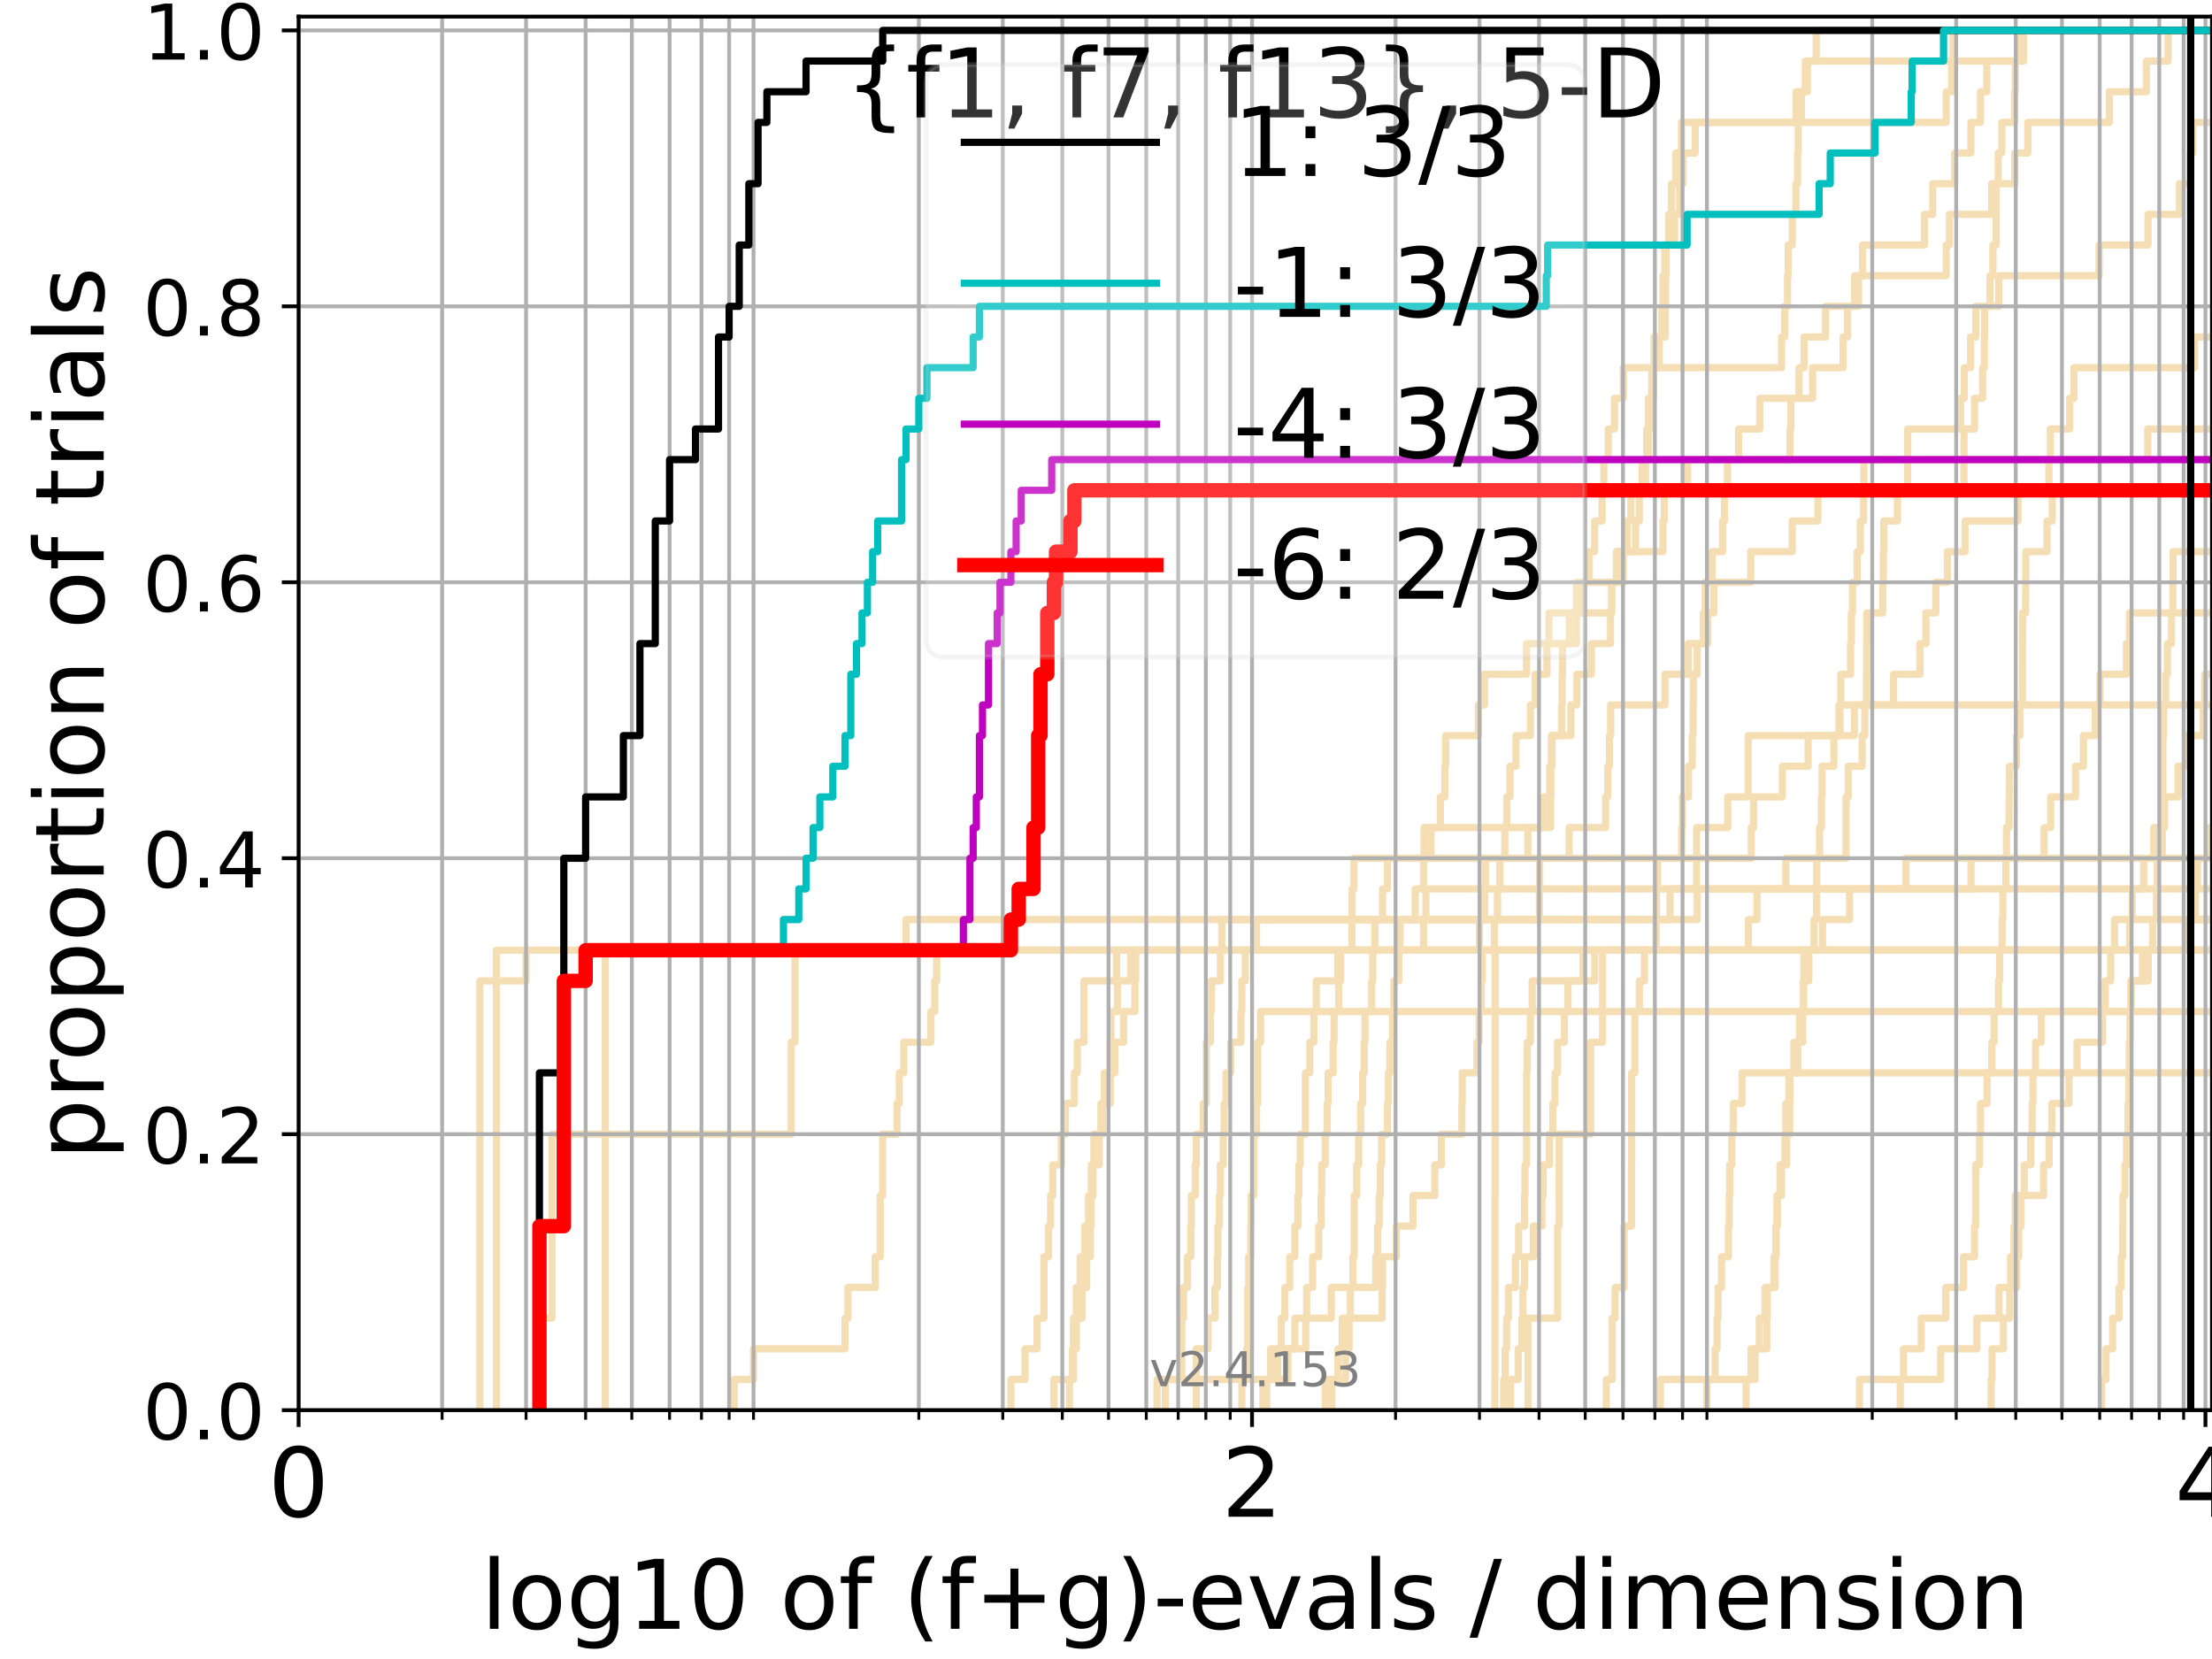 <?xml version="1.0" encoding="utf-8" standalone="no"?>
<!DOCTYPE svg PUBLIC "-//W3C//DTD SVG 1.1//EN"
  "http://www.w3.org/Graphics/SVG/1.1/DTD/svg11.dtd">
<!-- Created with matplotlib (https://matplotlib.org/) -->
<svg height="345.6pt" version="1.1" viewBox="0 0 460.8 345.6" width="460.8pt" xmlns="http://www.w3.org/2000/svg" xmlns:xlink="http://www.w3.org/1999/xlink">
 <defs>
  <style type="text/css">*{stroke-linecap:butt;stroke-linejoin:round;}</style>
 </defs>
 <g id="figure_1">
  <g id="patch_1">
   <path d="M 0 345.6 
L 460.8 345.6 
L 460.8 0 
L 0 0 
z
" style="fill:#ffffff;"/>
  </g>
  <g id="axes_1">
   <g id="patch_2">
    <path d="M 62.208 293.76 
L 460.8 293.76 
L 460.8 3.456 
L 62.208 3.456 
z
" style="fill:#ffffff;"/>
   </g>
   <g id="line2d_1">
    <path clip-path="url(#p9e9346ff07)" d="M 258.7 293.76 
L 258.7 287.373 
L 259.685 287.373 
L 259.685 280.985 
L 259.95 280.985 
L 259.95 274.598 
L 259.95 274.598 
L 259.95 268.211 
L 260.126 268.211 
L 260.126 261.823 
L 260.562 261.823 
L 260.562 255.436 
L 260.649 255.436 
L 260.649 249.049 
L 261.165 249.049 
L 261.165 242.661 
L 261.165 242.661 
L 261.165 236.274 
L 261.76 236.274 
L 261.76 229.887 
L 262.012 229.887 
L 262.012 223.499 
L 262.012 223.499 
L 262.012 217.112 
L 262.596 217.112 
L 262.596 210.725 
L 262.596 210.725 
L 262.596 210.725 
L 460.8 210.725 
" style="fill:none;stroke:#f5deb3;stroke-linecap:square;stroke-width:1.5;"/>
   </g>
   <g id="line2d_2">
    <path clip-path="url(#p9e9346ff07)" d="M 318.33 293.76 
L 318.33 274.598 
L 324.485 274.598 
L 324.485 255.436 
L 324.799 255.436 
L 324.799 236.274 
L 331.374 236.274 
L 331.374 217.112 
L 333.84 217.112 
L 333.84 197.95 
L 333.84 197.95 
L 333.84 197.95 
L 460.8 197.95 
" style="fill:none;stroke:#f5deb3;stroke-linecap:square;stroke-width:1.5;"/>
   </g>
   <g id="line2d_3">
    <path clip-path="url(#p9e9346ff07)" d="M 126.107 293.76 
L 126.107 287.373 
L 126.107 287.373 
L 126.107 280.985 
L 126.107 280.985 
L 126.107 274.598 
L 126.107 274.598 
L 126.107 268.211 
L 126.107 268.211 
L 126.107 261.823 
L 126.107 261.823 
L 126.107 255.436 
L 126.107 255.436 
L 126.107 249.049 
L 126.107 249.049 
L 126.107 242.661 
L 126.107 242.661 
L 126.107 236.274 
L 126.107 236.274 
L 126.107 229.887 
L 126.107 229.887 
L 126.107 223.499 
L 126.107 223.499 
L 126.107 217.112 
L 126.107 217.112 
L 126.107 210.725 
L 126.107 210.725 
L 126.107 204.337 
L 126.107 204.337 
L 126.107 197.95 
L 188.74 197.95 
L 188.74 191.563 
L 353.563 191.563 
L 353.563 185.175 
L 397.047 185.175 
L 397.047 178.788 
L 425.822 178.788 
L 425.822 172.401 
L 427.188 172.401 
L 427.188 166.013 
L 432.363 166.013 
L 432.363 159.626 
L 434.018 159.626 
L 434.018 153.239 
L 436.483 153.239 
L 436.483 146.851 
L 437.435 146.851 
L 437.435 140.464 
L 442.978 140.464 
L 442.978 134.077 
L 443.607 134.077 
L 443.607 127.69 
L 443.607 127.69 
L 443.607 127.69 
L 460.8 127.69 
" style="fill:none;stroke:#f5deb3;stroke-linecap:square;stroke-width:1.5;"/>
   </g>
   <g id="line2d_4">
    <path clip-path="url(#p9e9346ff07)" d="M 241.031 293.76 
L 241.031 287.373 
L 249.212 287.373 
L 249.212 280.985 
L 251.627 280.985 
L 251.627 274.598 
L 253.096 274.598 
L 253.096 268.211 
L 253.609 268.211 
L 253.609 261.823 
L 253.711 261.823 
L 253.711 255.436 
L 254.015 255.436 
L 254.015 249.049 
L 254.216 249.049 
L 254.216 242.661 
L 254.815 242.661 
L 254.815 236.274 
L 255.013 236.274 
L 255.013 229.887 
L 255.406 229.887 
L 255.406 223.499 
L 256.373 223.499 
L 256.373 217.112 
L 258.518 217.112 
L 258.518 210.725 
L 258.7 210.725 
L 258.7 204.337 
L 259.419 204.337 
L 259.419 197.95 
L 261.76 197.95 
L 261.76 191.563 
L 297.042 191.563 
L 297.042 185.175 
L 309.422 185.175 
L 309.422 178.788 
L 318.284 178.788 
L 318.284 172.401 
L 323.021 172.401 
L 323.021 166.013 
L 323.062 166.013 
L 323.062 159.626 
L 323.306 159.626 
L 323.306 153.239 
L 327.252 153.239 
L 327.252 146.851 
L 328.491 146.851 
L 328.491 140.464 
L 331.509 140.464 
L 331.509 134.077 
L 335.505 134.077 
L 335.505 127.69 
L 335.703 127.69 
L 335.703 121.302 
L 338.155 121.302 
L 338.155 114.915 
L 346.425 114.915 
L 346.425 108.528 
L 346.708 108.528 
L 346.708 102.14 
L 351.559 102.14 
L 351.559 95.753 
L 372.885 95.753 
L 372.885 89.366 
L 373.084 89.366 
L 373.084 82.978 
L 377.592 82.978 
L 377.592 76.591 
L 383.947 76.591 
L 383.947 70.204 
L 384.899 70.204 
L 384.899 63.816 
L 387.165 63.816 
L 387.165 57.429 
L 388.01 57.429 
L 388.01 51.042 
L 400.894 51.042 
L 400.894 44.654 
L 402.619 44.654 
L 402.619 38.267 
L 407.192 38.267 
L 407.192 31.88 
L 410.575 31.88 
L 410.575 25.492 
L 412.571 25.492 
L 412.571 19.105 
L 413.876 19.105 
L 413.876 12.718 
L 421.525 12.718 
L 421.525 6.33 
L 421.525 6.33 
L 421.525 6.33 
L 460.8 6.33 
" style="fill:none;stroke:#f5deb3;stroke-linecap:square;stroke-width:1.5;"/>
   </g>
   <g id="line2d_5">
    <path clip-path="url(#p9e9346ff07)" d="M 355.555 293.76 
L 355.555 287.373 
L 357.276 287.373 
L 357.276 280.985 
L 357.688 280.985 
L 357.688 274.598 
L 357.898 274.598 
L 357.898 268.211 
L 358.618 268.211 
L 358.618 261.823 
L 360.068 261.823 
L 360.068 255.436 
L 360.232 255.436 
L 360.232 249.049 
L 360.335 249.049 
L 360.335 242.661 
L 360.762 242.661 
L 360.762 236.274 
L 361.075 236.274 
L 361.075 229.887 
L 362.885 229.887 
L 362.885 223.499 
L 362.885 223.499 
L 362.885 223.499 
L 460.8 223.499 
" style="fill:none;stroke:#f5deb3;stroke-linecap:square;stroke-width:1.5;"/>
   </g>
   <g id="line2d_6"/>
   <g id="line2d_7">
    <path clip-path="url(#p9e9346ff07)" d="M 277.437 293.76 
L 277.437 287.373 
L 280.276 287.373 
L 280.276 280.985 
L 281.038 280.985 
L 281.038 274.598 
L 281.307 274.598 
L 281.307 268.211 
L 281.84 268.211 
L 281.84 261.823 
L 282.104 261.823 
L 282.104 255.436 
L 282.104 255.436 
L 282.104 249.049 
L 282.628 249.049 
L 282.628 242.661 
L 283.042 242.661 
L 283.042 236.274 
L 283.452 236.274 
L 283.452 229.887 
L 283.858 229.887 
L 283.858 223.499 
L 284.211 223.499 
L 284.211 217.112 
L 284.361 217.112 
L 284.361 210.725 
L 285.738 210.725 
L 285.738 204.337 
L 285.98 204.337 
L 285.98 197.95 
L 286.411 197.95 
L 286.411 191.563 
L 288.001 191.563 
L 288.001 185.175 
L 289.045 185.175 
L 289.045 178.788 
L 350.321 178.788 
L 350.321 172.401 
L 350.483 172.401 
L 350.483 166.013 
L 351.748 166.013 
L 351.748 159.626 
L 352.526 159.626 
L 352.526 153.239 
L 352.701 153.239 
L 352.701 146.851 
L 352.742 146.851 
L 352.742 140.464 
L 353.563 140.464 
L 353.563 134.077 
L 354.84 134.077 
L 354.84 127.69 
L 355.247 127.69 
L 355.247 121.302 
L 356.682 121.302 
L 356.682 114.915 
L 358.85 114.915 
L 358.85 108.528 
L 359.248 108.528 
L 359.248 102.14 
L 359.869 102.14 
L 359.869 95.753 
L 362.183 95.753 
L 362.183 89.366 
L 366.589 89.366 
L 366.589 82.978 
L 374.763 82.978 
L 374.763 76.591 
L 375.825 76.591 
L 375.825 70.204 
L 380.301 70.204 
L 380.301 63.816 
L 386.37 63.816 
L 386.37 57.429 
L 405.439 57.429 
L 405.439 51.042 
L 406.098 51.042 
L 406.098 44.654 
L 414.913 44.654 
L 414.913 38.267 
L 419.698 38.267 
L 419.698 31.88 
L 422.436 31.88 
L 422.436 25.492 
L 439.429 25.492 
L 439.429 19.105 
L 447.139 19.105 
L 447.139 12.718 
L 451.665 12.718 
L 451.665 6.33 
L 451.665 6.33 
L 451.665 6.33 
L 460.8 6.33 
" style="fill:none;stroke:#f5deb3;stroke-linecap:square;stroke-width:1.5;"/>
   </g>
   <g id="line2d_8">
    <path clip-path="url(#p9e9346ff07)" d="M 414.791 293.76 
L 414.791 287.373 
L 414.976 287.373 
L 414.976 280.985 
L 417.347 280.985 
L 417.347 274.598 
L 418.667 274.598 
L 418.667 268.211 
L 418.845 268.211 
L 418.845 261.823 
L 419.559 261.823 
L 419.559 255.436 
L 419.815 255.436 
L 419.815 249.049 
L 421.697 249.049 
L 421.697 242.661 
L 423.034 242.661 
L 423.034 236.274 
L 423.34 236.274 
L 423.34 229.887 
L 423.501 229.887 
L 423.501 223.499 
L 424.037 223.499 
L 424.037 217.112 
L 425.243 217.112 
L 425.243 210.725 
L 443.932 210.725 
L 443.932 204.337 
L 447.51 204.337 
L 447.51 197.95 
L 448.425 197.95 
L 448.425 191.563 
L 449.25 191.563 
L 449.25 185.175 
L 449.404 185.175 
L 449.404 178.788 
L 450.44 178.788 
L 450.44 172.401 
L 450.492 172.401 
L 450.492 166.013 
L 450.559 166.013 
L 450.559 159.626 
L 450.576 159.626 
L 450.576 153.239 
L 450.739 153.239 
L 450.739 146.851 
L 451.171 146.851 
L 451.171 140.464 
L 451.535 140.464 
L 451.535 134.077 
L 452.375 134.077 
L 452.375 127.69 
L 452.637 127.69 
L 452.637 121.302 
L 452.688 121.302 
L 452.688 114.915 
L 461.8 114.915 
" style="fill:none;stroke:#f5deb3;stroke-linecap:square;stroke-width:1.5;"/>
   </g>
   <g id="line2d_9">
    <path clip-path="url(#p9e9346ff07)" d="M 249.212 293.76 
L 249.212 287.373 
L 268.324 287.373 
L 268.324 280.985 
L 272.004 280.985 
L 272.004 274.598 
L 272.203 274.598 
L 272.203 268.211 
L 273.444 268.211 
L 273.444 261.823 
L 274.712 261.823 
L 274.712 255.436 
L 275.21 255.436 
L 275.21 249.049 
L 275.333 249.049 
L 275.333 242.661 
L 276.066 242.661 
L 276.066 236.274 
L 276.488 236.274 
L 276.488 229.887 
L 276.668 229.887 
L 276.668 223.499 
L 277.73 223.499 
L 277.73 217.112 
L 277.904 217.112 
L 277.904 210.725 
L 278.88 210.725 
L 278.88 204.337 
L 279.275 204.337 
L 279.275 197.95 
L 281.628 197.95 
L 281.628 191.563 
L 281.681 191.563 
L 281.681 185.175 
L 282.052 185.175 
L 282.052 178.788 
L 296.668 178.788 
L 296.668 172.401 
L 300.063 172.401 
L 300.063 166.013 
L 300.99 166.013 
L 300.99 159.626 
L 301.16 159.626 
L 301.16 153.239 
L 307.972 153.239 
L 307.972 146.851 
L 309.254 146.851 
L 309.254 140.464 
L 317.987 140.464 
L 317.987 134.077 
L 326.918 134.077 
L 326.918 127.69 
L 328.401 127.69 
L 328.401 121.302 
L 336.783 121.302 
L 336.783 114.915 
L 340.718 114.915 
L 340.718 108.528 
L 341.496 108.528 
L 341.496 102.14 
L 342.792 102.14 
L 342.792 95.753 
L 343.049 95.753 
L 343.049 89.366 
L 343.394 89.366 
L 343.394 82.978 
L 344.399 82.978 
L 344.399 76.591 
L 344.572 76.591 
L 344.572 70.204 
L 346.199 70.204 
L 346.199 63.816 
L 346.425 63.816 
L 346.425 57.429 
L 346.814 57.429 
L 346.814 51.042 
L 348.833 51.042 
L 348.833 44.654 
L 349.896 44.654 
L 349.896 38.267 
L 350.601 38.267 
L 350.601 31.88 
L 353.149 31.88 
L 353.149 25.492 
L 374.163 25.492 
L 374.163 19.105 
L 376.514 19.105 
L 376.514 12.718 
L 378.362 12.718 
L 378.362 6.33 
L 378.362 6.33 
L 378.362 6.33 
L 460.8 6.33 
" style="fill:none;stroke:#f5deb3;stroke-linecap:square;stroke-width:1.5;"/>
   </g>
   <g id="line2d_10">
    <path clip-path="url(#p9e9346ff07)" d="M 387.363 293.76 
L 387.363 287.373 
L 404.281 287.373 
L 404.281 280.985 
L 411.818 280.985 
L 411.818 274.598 
L 416.424 274.598 
L 416.424 268.211 
L 420.108 268.211 
L 420.108 261.823 
L 420.552 261.823 
L 420.552 255.436 
L 421.02 255.436 
L 421.02 249.049 
L 425.709 249.049 
L 425.709 242.661 
L 426.872 242.661 
L 426.872 236.274 
L 427.434 236.274 
L 427.434 229.887 
L 431.011 229.887 
L 431.011 223.499 
L 432.664 223.499 
L 432.664 217.112 
L 438.015 217.112 
L 438.015 210.725 
L 438.564 210.725 
L 438.564 204.337 
L 439.705 204.337 
L 439.705 197.95 
L 440.504 197.95 
L 440.504 191.563 
L 444.157 191.563 
L 444.157 185.175 
L 446.566 185.175 
L 446.566 178.788 
L 448.677 178.788 
L 448.677 172.401 
L 450.916 172.401 
L 450.916 166.013 
L 453.727 166.013 
L 453.727 159.626 
L 455.385 159.626 
L 455.385 153.239 
L 458.981 153.239 
L 458.981 146.851 
L 459.267 146.851 
L 459.267 140.464 
L 461.8 140.464 
" style="fill:none;stroke:#f5deb3;stroke-linecap:square;stroke-width:1.5;"/>
   </g>
   <g id="line2d_11">
    <path clip-path="url(#p9e9346ff07)" d="M 242.77 293.76 
L 242.77 287.373 
L 246.172 287.373 
L 246.172 280.985 
L 246.172 280.985 
L 246.172 274.598 
L 246.534 274.598 
L 246.534 268.211 
L 247.366 268.211 
L 247.366 261.823 
L 248.068 261.823 
L 248.068 255.436 
L 248.184 255.436 
L 248.184 249.049 
L 248.985 249.049 
L 248.985 242.661 
L 249.212 242.661 
L 249.212 236.274 
L 250.655 236.274 
L 250.655 229.887 
L 251.305 229.887 
L 251.305 223.499 
L 251.305 223.499 
L 251.305 217.112 
L 252.157 217.112 
L 252.157 210.725 
L 252.368 210.725 
L 252.368 204.337 
L 254.216 204.337 
L 254.216 197.95 
L 254.517 197.95 
L 254.517 191.563 
L 347.904 191.563 
L 347.904 185.175 
L 461.8 185.175 
" style="fill:none;stroke:#f5deb3;stroke-linecap:square;stroke-width:1.5;"/>
   </g>
   <g id="line2d_12">
    <path clip-path="url(#p9e9346ff07)" d="M 103.418 293.76 
L 103.418 287.373 
L 103.418 287.373 
L 103.418 280.985 
L 103.418 280.985 
L 103.418 274.598 
L 103.418 274.598 
L 103.418 268.211 
L 103.418 268.211 
L 103.418 261.823 
L 103.418 261.823 
L 103.418 255.436 
L 103.418 255.436 
L 103.418 249.049 
L 103.418 249.049 
L 103.418 242.661 
L 103.418 242.661 
L 103.418 236.274 
L 103.418 236.274 
L 103.418 229.887 
L 103.418 229.887 
L 103.418 223.499 
L 103.418 223.499 
L 103.418 217.112 
L 103.418 217.112 
L 103.418 210.725 
L 103.418 210.725 
L 103.418 204.337 
L 103.418 204.337 
L 103.418 197.95 
L 103.418 197.95 
L 103.418 197.95 
L 460.8 197.95 
" style="fill:none;stroke:#f5deb3;stroke-linecap:square;stroke-width:1.5;"/>
   </g>
   <g id="line2d_13">
    <path clip-path="url(#p9e9346ff07)" d="M 334.626 293.76 
L 334.626 287.373 
L 335.855 287.373 
L 335.855 280.985 
L 335.855 280.985 
L 335.855 274.598 
L 336.456 274.598 
L 336.456 268.211 
L 338.312 268.211 
L 338.312 261.823 
L 338.312 261.823 
L 338.312 255.436 
L 339.871 255.436 
L 339.871 249.049 
L 339.871 249.049 
L 339.871 242.661 
L 339.899 242.661 
L 339.899 236.274 
L 339.899 236.274 
L 339.899 229.887 
L 339.899 229.887 
L 339.899 223.499 
L 340.569 223.499 
L 340.569 217.112 
L 340.569 217.112 
L 340.569 210.725 
L 341.509 210.725 
L 341.509 204.337 
L 342.572 204.337 
L 342.572 197.95 
L 345.003 197.95 
L 345.003 191.563 
L 345.065 191.563 
L 345.065 185.175 
L 353.432 185.175 
L 353.432 178.788 
L 353.432 178.788 
L 353.432 172.401 
L 359.921 172.401 
L 359.921 166.013 
L 364.168 166.013 
L 364.168 159.626 
L 364.168 159.626 
L 364.168 153.239 
L 386.3 153.239 
L 386.3 146.851 
L 386.3 146.851 
L 386.3 146.851 
L 460.8 146.851 
" style="fill:none;stroke:#f5deb3;stroke-linecap:square;stroke-width:1.5;"/>
   </g>
   <g id="line2d_14">
    <path clip-path="url(#p9e9346ff07)" d="M 210.588 293.76 
L 210.588 287.373 
L 213.526 287.373 
L 213.526 280.985 
L 216.034 280.985 
L 216.034 274.598 
L 217.472 274.598 
L 217.472 268.211 
L 217.472 268.211 
L 217.472 261.823 
L 218.405 261.823 
L 218.405 255.436 
L 218.864 255.436 
L 218.864 249.049 
L 219.318 249.049 
L 219.318 242.661 
L 221.087 242.661 
L 221.087 236.274 
L 221.945 236.274 
L 221.945 229.887 
L 223.816 229.887 
L 223.816 223.499 
L 224.422 223.499 
L 224.422 217.112 
L 225.804 217.112 
L 225.804 210.725 
L 225.804 210.725 
L 225.804 204.337 
L 232.619 204.337 
L 232.619 197.95 
L 456.171 197.95 
L 456.171 191.563 
L 456.171 191.563 
L 456.171 191.563 
L 460.8 191.563 
" style="fill:none;stroke:#f5deb3;stroke-linecap:square;stroke-width:1.5;"/>
   </g>
   <g id="line2d_15">
    <path clip-path="url(#p9e9346ff07)" style="fill:none;stroke:#f5deb3;stroke-linecap:square;stroke-width:1.5;"/>
   </g>
   <g id="line2d_16">
    <path clip-path="url(#p9e9346ff07)" d="M 314.678 293.76 
L 314.678 287.373 
L 316.257 287.373 
L 316.257 280.985 
L 317.061 280.985 
L 317.061 274.598 
L 317.248 274.598 
L 317.248 268.211 
L 317.596 268.211 
L 317.596 261.823 
L 319.43 261.823 
L 319.43 255.436 
L 321.21 255.436 
L 321.21 249.049 
L 321.464 249.049 
L 321.464 242.661 
L 322.776 242.661 
L 322.776 236.274 
L 323.488 236.274 
L 323.488 229.887 
L 323.929 229.887 
L 323.929 223.499 
L 324.465 223.499 
L 324.465 217.112 
L 325.9 217.112 
L 325.9 210.725 
L 326.638 210.725 
L 326.638 204.337 
L 329.766 204.337 
L 329.766 197.95 
L 329.766 197.95 
L 329.766 197.95 
L 460.8 197.95 
" style="fill:none;stroke:#f5deb3;stroke-linecap:square;stroke-width:1.5;"/>
   </g>
   <g id="line2d_17">
    <path clip-path="url(#p9e9346ff07)" d="M 345.864 293.76 
L 345.864 287.373 
L 364.769 287.373 
L 364.769 280.985 
L 366.492 280.985 
L 366.492 274.598 
L 367.688 274.598 
L 367.688 268.211 
L 369.786 268.211 
L 369.786 261.823 
L 370 261.823 
L 370 255.436 
L 370.171 255.436 
L 370.171 249.049 
L 371.124 249.049 
L 371.124 242.661 
L 372.206 242.661 
L 372.206 236.274 
L 372.828 236.274 
L 372.828 229.887 
L 372.892 229.887 
L 372.892 223.499 
L 373.699 223.499 
L 373.699 217.112 
L 374.873 217.112 
L 374.873 210.725 
L 375.681 210.725 
L 375.681 204.337 
L 376.814 204.337 
L 376.814 197.95 
L 377.896 197.95 
L 377.896 191.563 
L 378.435 191.563 
L 378.435 185.175 
L 378.458 185.175 
L 378.458 178.788 
L 379.052 178.788 
L 379.052 172.401 
L 379.445 172.401 
L 379.445 166.013 
L 379.566 166.013 
L 379.566 159.626 
L 382.023 159.626 
L 382.023 153.239 
L 383.317 153.239 
L 383.317 146.851 
L 383.478 146.851 
L 383.478 140.464 
L 385.507 140.464 
L 385.507 134.077 
L 385.67 134.077 
L 385.67 127.69 
L 385.908 127.69 
L 385.908 121.302 
L 386.879 121.302 
L 386.879 114.915 
L 387.532 114.915 
L 387.532 108.528 
L 388.221 108.528 
L 388.221 102.14 
L 409.121 102.14 
L 409.121 95.753 
L 409.137 95.753 
L 409.137 89.366 
L 411.332 89.366 
L 411.332 82.978 
L 413.009 82.978 
L 413.009 76.591 
L 413.387 76.591 
L 413.387 70.204 
L 413.425 70.204 
L 413.425 63.816 
L 414.55 63.816 
L 414.55 57.429 
L 415.164 57.429 
L 415.164 51.042 
L 415.837 51.042 
L 415.837 44.654 
L 415.852 44.654 
L 415.852 38.267 
L 416.262 38.267 
L 416.262 31.88 
L 417.018 31.88 
L 417.018 25.492 
L 419.648 25.492 
L 419.648 19.105 
L 419.815 19.105 
L 419.815 12.718 
L 420.314 12.718 
L 420.314 6.33 
L 420.314 6.33 
L 420.314 6.33 
L 460.8 6.33 
" style="fill:none;stroke:#f5deb3;stroke-linecap:square;stroke-width:1.5;"/>
   </g>
   <g id="line2d_18">
    <path clip-path="url(#p9e9346ff07)" d="M 99.966 293.76 
L 99.966 287.373 
L 99.966 287.373 
L 99.966 280.985 
L 99.966 280.985 
L 99.966 274.598 
L 99.966 274.598 
L 99.966 268.211 
L 99.966 268.211 
L 99.966 261.823 
L 99.966 261.823 
L 99.966 255.436 
L 99.966 255.436 
L 99.966 249.049 
L 99.966 249.049 
L 99.966 242.661 
L 99.966 242.661 
L 99.966 236.274 
L 99.966 236.274 
L 99.966 229.887 
L 99.966 229.887 
L 99.966 223.499 
L 99.966 223.499 
L 99.966 217.112 
L 99.966 217.112 
L 99.966 210.725 
L 99.966 210.725 
L 99.966 204.337 
L 109.589 204.337 
L 109.589 197.95 
L 109.589 197.95 
L 109.589 197.95 
L 460.8 197.95 
" style="fill:none;stroke:#f5deb3;stroke-linecap:square;stroke-width:1.5;"/>
   </g>
   <g id="line2d_19">
    <path clip-path="url(#p9e9346ff07)" d="M 395.847 293.76 
L 395.847 287.373 
L 396.531 287.373 
L 396.531 280.985 
L 400.219 280.985 
L 400.219 274.598 
L 405.324 274.598 
L 405.324 268.211 
L 409.051 268.211 
L 409.051 261.823 
L 411.326 261.823 
L 411.326 255.436 
L 411.562 255.436 
L 411.565 242.661 
L 412.361 242.661 
L 412.361 236.274 
L 412.576 236.274 
L 412.576 229.887 
L 413.945 229.887 
L 413.945 223.499 
L 414.934 223.499 
L 414.934 217.112 
L 415.418 217.112 
L 415.418 210.725 
L 416.323 210.725 
L 416.323 204.337 
L 416.54 204.337 
L 416.54 197.95 
L 417.08 197.95 
L 417.08 191.563 
L 417.232 191.563 
L 417.232 185.175 
L 417.868 185.175 
L 417.868 178.788 
L 417.983 178.788 
L 417.983 172.401 
L 418.512 172.401 
L 418.608 159.626 
L 420.059 159.626 
L 420.059 153.239 
L 420.762 153.239 
L 420.762 146.851 
L 421.292 146.851 
L 421.359 127.69 
L 421.99 127.69 
L 422.013 114.915 
L 426.431 114.915 
L 426.431 108.528 
L 427.517 108.528 
L 427.517 102.14 
L 427.517 102.14 
L 460.8 102.14 
L 460.8 102.14 
" style="fill:none;stroke:#f5deb3;stroke-linecap:square;stroke-width:1.5;"/>
   </g>
   <g id="line2d_20">
    <path clip-path="url(#p9e9346ff07)" d="M 219.543 293.76 
L 219.543 287.373 
L 223.408 287.373 
L 223.408 280.985 
L 223.612 280.985 
L 223.612 274.598 
L 224.221 274.598 
L 224.221 268.211 
L 225.02 268.211 
L 225.02 261.823 
L 225.998 261.823 
L 225.998 255.436 
L 226.765 255.436 
L 226.765 249.049 
L 227.331 249.049 
L 227.331 242.661 
L 228.986 242.661 
L 228.986 236.274 
L 229.346 236.274 
L 229.346 229.887 
L 231.271 229.887 
L 231.271 223.499 
L 232.286 223.499 
L 232.286 217.112 
L 234.086 217.112 
L 234.086 210.725 
L 236.427 210.725 
L 236.427 204.337 
L 236.578 204.337 
L 236.578 197.95 
L 308.203 197.95 
L 308.203 191.563 
L 320.675 191.563 
L 320.675 185.175 
L 345.321 185.175 
L 345.321 178.788 
L 364.823 178.788 
L 364.823 172.401 
L 365.315 172.401 
L 365.315 166.013 
L 371.304 166.013 
L 371.304 159.626 
L 376.668 159.626 
L 376.668 153.239 
L 383.089 153.239 
L 383.089 146.851 
L 394.473 146.851 
L 394.473 140.464 
L 399.959 140.464 
L 399.959 134.077 
L 401.205 134.077 
L 401.205 127.69 
L 403.274 127.69 
L 403.274 121.302 
L 405.674 121.302 
L 405.674 114.915 
L 409.358 114.915 
L 409.358 108.528 
L 420.384 108.528 
L 420.384 102.14 
L 426.824 102.14 
L 426.824 95.753 
L 427.103 95.753 
L 427.103 89.366 
L 431.159 89.366 
L 431.159 82.978 
L 432.041 82.978 
L 432.041 76.591 
L 457.172 76.591 
L 457.172 70.204 
L 461.8 70.204 
" style="fill:none;stroke:#f5deb3;stroke-linecap:square;stroke-width:1.5;"/>
   </g>
   <g id="line2d_21">
    <path clip-path="url(#p9e9346ff07)" d="M 311.415 293.76 
L 311.415 287.373 
L 311.442 287.373 
L 311.442 280.985 
L 311.442 280.985 
L 311.442 274.598 
L 311.442 274.598 
L 311.442 268.211 
L 311.442 268.211 
L 311.442 261.823 
L 311.442 261.823 
L 311.442 255.436 
L 311.442 255.436 
L 311.442 249.049 
L 311.469 249.049 
L 311.469 242.661 
L 311.469 242.661 
L 311.469 236.274 
L 311.469 236.274 
L 311.469 229.887 
L 311.469 229.887 
L 311.469 223.499 
L 311.469 223.499 
L 311.469 217.112 
L 311.469 217.112 
L 311.469 210.725 
L 311.469 210.725 
L 311.469 204.337 
L 311.469 204.337 
L 311.469 197.95 
L 311.469 197.95 
L 311.469 197.95 
L 460.8 197.95 
" style="fill:none;stroke:#f5deb3;stroke-linecap:square;stroke-width:1.5;"/>
   </g>
   <g id="line2d_22">
    <path clip-path="url(#p9e9346ff07)" d="M 222.787 293.76 
L 222.787 287.373 
L 223.612 287.373 
L 223.612 280.985 
L 224.221 280.985 
L 224.221 274.598 
L 225.414 274.598 
L 225.414 268.211 
L 226.383 268.211 
L 226.383 261.823 
L 227.143 261.823 
L 227.143 255.436 
L 227.331 255.436 
L 227.331 249.049 
L 227.704 249.049 
L 227.704 242.661 
L 227.89 242.661 
L 227.89 236.274 
L 229.702 236.274 
L 229.702 229.887 
L 230.056 229.887 
L 230.056 223.499 
L 231.271 223.499 
L 231.271 217.112 
L 231.442 217.112 
L 231.442 210.725 
L 232.784 210.725 
L 232.784 204.337 
L 235.506 204.337 
L 235.506 197.95 
L 296.555 197.95 
L 296.555 191.563 
L 309.282 191.563 
L 309.282 185.175 
L 320.739 185.175 
L 320.739 178.788 
L 326.881 178.788 
L 326.881 172.401 
L 334.47 172.401 
L 334.47 166.013 
L 334.936 166.013 
L 334.936 159.626 
L 335.275 159.626 
L 335.275 153.239 
L 335.535 153.239 
L 335.535 146.851 
L 346.838 146.851 
L 346.838 140.464 
L 351.706 140.464 
L 351.706 134.077 
L 355.747 134.077 
L 355.747 127.69 
L 357.026 127.69 
L 357.026 121.302 
L 364.707 121.302 
L 364.707 114.915 
L 373.345 114.915 
L 373.345 108.528 
L 378.694 108.528 
L 378.694 102.14 
L 388.289 102.14 
L 388.289 95.753 
L 447.408 95.753 
L 447.408 89.366 
L 461.8 89.366 
" style="fill:none;stroke:#f5deb3;stroke-linecap:square;stroke-width:1.5;"/>
   </g>
   <g id="line2d_23">
    <path clip-path="url(#p9e9346ff07)" d="M 363.742 293.76 
L 363.742 287.373 
L 365.628 287.373 
L 365.628 280.985 
L 368.049 280.985 
L 368.049 274.598 
L 368.156 274.598 
L 368.156 268.211 
L 369.531 268.211 
L 369.531 261.823 
L 369.945 261.823 
L 369.945 255.436 
L 370.246 255.436 
L 370.246 249.049 
L 370.808 249.049 
L 370.808 242.661 
L 371.827 242.661 
L 371.827 236.274 
L 372.03 236.274 
L 372.03 229.887 
L 372.686 229.887 
L 372.686 223.499 
L 374.504 223.499 
L 374.504 217.112 
L 375.56 217.112 
L 375.56 210.725 
L 375.705 210.725 
L 375.705 204.337 
L 375.789 204.337 
L 375.789 197.95 
L 379.654 197.95 
L 379.654 191.563 
L 385.296 191.563 
L 385.296 185.175 
L 410.596 185.175 
L 410.596 178.788 
L 461.8 178.788 
" style="fill:none;stroke:#f5deb3;stroke-linecap:square;stroke-width:1.5;"/>
   </g>
   <g id="line2d_24">
    <path clip-path="url(#p9e9346ff07)" d="M 276.066 293.76 
L 276.066 287.373 
L 278.709 287.373 
L 278.709 280.985 
L 279.611 280.985 
L 279.611 274.598 
L 287.909 274.598 
L 287.909 268.211 
L 288.001 268.211 
L 288.001 261.823 
L 290.888 261.823 
L 290.888 255.436 
L 294.353 255.436 
L 294.353 249.049 
L 298.901 249.049 
L 298.901 242.661 
L 300.27 242.661 
L 300.27 236.274 
L 304.544 236.274 
L 304.544 229.887 
L 304.607 229.887 
L 304.607 223.499 
L 307.682 223.499 
L 307.682 217.112 
L 308.145 217.112 
L 308.145 210.725 
L 308.575 210.725 
L 308.575 204.337 
L 308.774 204.337 
L 308.774 197.95 
L 311.308 197.95 
L 311.308 191.563 
L 311.946 191.563 
L 311.946 185.175 
L 312.444 185.175 
L 312.444 178.788 
L 313.474 178.788 
L 313.474 172.401 
L 313.879 172.401 
L 313.879 166.013 
L 314.554 166.013 
L 314.554 159.626 
L 315.802 159.626 
L 315.802 153.239 
L 318.827 153.239 
L 318.827 146.851 
L 319.783 146.851 
L 319.783 140.464 
L 322.26 140.464 
L 322.26 134.077 
L 322.673 134.077 
L 322.673 127.69 
L 335.748 127.69 
L 335.748 121.302 
L 336.724 121.302 
L 336.724 114.915 
L 338.979 114.915 
L 338.979 108.528 
L 339.733 108.528 
L 339.733 102.14 
L 342.09 102.14 
L 342.09 95.753 
L 343.381 95.753 
L 343.381 89.366 
L 343.735 89.366 
L 343.735 82.978 
L 344.1 82.978 
L 344.1 76.591 
L 345.648 76.591 
L 345.648 70.204 
L 346.92 70.204 
L 346.92 63.816 
L 346.955 63.816 
L 346.955 57.429 
L 347.06 57.429 
L 347.06 51.042 
L 347.629 51.042 
L 347.629 44.654 
L 348.201 44.654 
L 348.201 38.267 
L 349.113 38.267 
L 349.113 31.88 
L 350.277 31.88 
L 350.277 25.492 
L 405.43 25.492 
L 405.43 19.105 
L 406.562 19.105 
L 406.562 12.718 
L 406.861 12.718 
L 406.861 6.33 
L 406.861 6.33 
L 406.861 6.33 
L 460.8 6.33 
" style="fill:none;stroke:#f5deb3;stroke-linecap:square;stroke-width:1.5;"/>
   </g>
   <g id="line2d_25">
    <path clip-path="url(#p9e9346ff07)" d="M 437.813 293.76 
L 437.813 287.373 
L 438.732 287.373 
L 438.732 280.985 
L 440.089 280.985 
L 440.089 274.598 
L 441.431 274.598 
L 441.431 268.211 
L 441.896 268.211 
L 441.896 261.823 
L 442.182 261.823 
L 442.182 255.436 
L 442.239 255.436 
L 442.239 249.049 
L 442.686 249.049 
L 442.686 242.661 
L 443.018 242.661 
L 443.018 236.274 
L 443.311 236.274 
L 443.311 229.887 
L 443.5 229.887 
L 443.5 223.499 
L 443.585 223.499 
L 443.585 217.112 
L 443.728 217.112 
L 443.728 210.725 
L 443.904 210.725 
L 443.904 204.337 
L 446.318 204.337 
L 446.318 197.95 
L 455.272 197.95 
L 455.272 191.563 
L 457.355 191.563 
L 457.355 185.175 
L 457.77 185.175 
L 457.77 178.788 
L 459.973 178.788 
L 459.973 172.401 
L 461.371 172.401 
L 461.371 166.013 
L 461.8 166.013 
" style="fill:none;stroke:#f5deb3;stroke-linecap:square;stroke-width:1.5;"/>
   </g>
   <g id="line2d_26">
    <path clip-path="url(#p9e9346ff07)" d="M 313.244 293.76 
L 313.244 287.373 
L 313.55 287.373 
L 313.55 280.985 
L 313.854 280.985 
L 313.854 274.598 
L 314.23 274.598 
L 314.23 268.211 
L 315.681 268.211 
L 315.681 261.823 
L 316.353 261.823 
L 316.353 255.436 
L 317.596 255.436 
L 317.596 249.049 
L 317.688 249.049 
L 317.688 242.661 
L 317.987 242.661 
L 317.987 236.274 
L 318.01 236.274 
L 318.01 229.887 
L 318.01 229.887 
L 318.01 223.499 
L 318.147 223.499 
L 318.147 217.112 
L 318.804 217.112 
L 318.804 210.725 
L 319.185 210.725 
L 319.185 204.337 
L 332.206 204.337 
L 332.206 197.95 
L 364.231 197.95 
L 364.231 191.563 
L 366.021 191.563 
L 366.021 185.175 
L 372.03 185.175 
L 372.03 178.788 
L 384.568 178.788 
L 384.568 172.401 
L 384.573 172.401 
L 384.573 166.013 
L 385.021 166.013 
L 385.021 159.626 
L 387.915 159.626 
L 387.915 153.239 
L 388.481 153.239 
L 388.481 146.851 
L 388.806 146.851 
L 388.806 140.464 
L 388.846 140.464 
L 388.846 134.077 
L 388.9 134.077 
L 388.9 127.69 
L 392.205 127.69 
L 392.205 121.302 
L 392.336 121.302 
L 392.336 114.915 
L 392.438 114.915 
L 392.438 108.528 
L 395.278 108.528 
L 395.278 102.14 
L 397.39 102.14 
L 397.39 95.753 
L 397.412 95.753 
L 397.412 89.366 
L 408.431 89.366 
L 408.431 82.978 
L 409.207 82.978 
L 409.207 76.591 
L 410.513 76.591 
L 410.513 70.204 
L 411.597 70.204 
L 411.597 63.816 
L 416.374 63.816 
L 416.374 57.429 
L 437.276 57.429 
L 437.276 51.042 
L 447.473 51.042 
L 447.473 44.654 
L 454.019 44.654 
L 454.019 38.267 
L 456.314 38.267 
L 456.314 31.88 
L 456.796 31.88 
L 456.796 25.492 
L 461.8 25.492 
" style="fill:none;stroke:#f5deb3;stroke-linecap:square;stroke-width:1.5;"/>
   </g>
   <g id="line2d_27">
    <path clip-path="url(#p9e9346ff07)" d="M 263.9 293.76 
L 263.9 287.373 
L 266.169 287.373 
L 266.169 280.985 
L 266.924 280.985 
L 266.924 274.598 
L 267.666 274.598 
L 267.666 268.211 
L 268.685 268.211 
L 268.685 261.823 
L 269.75 261.823 
L 269.75 255.436 
L 270.376 255.436 
L 270.376 249.049 
L 270.583 249.049 
L 270.583 242.661 
L 270.857 242.661 
L 270.857 236.274 
L 271.937 236.274 
L 271.937 229.887 
L 271.937 229.887 
L 271.937 223.499 
L 272.861 223.499 
L 272.861 217.112 
L 273.7 217.112 
L 273.7 210.725 
L 274.209 210.725 
L 274.209 204.337 
L 278.709 204.337 
L 278.709 197.95 
L 443.641 197.95 
L 443.641 191.563 
L 461.8 191.563 
" style="fill:none;stroke:#f5deb3;stroke-linecap:square;stroke-width:1.5;"/>
   </g>
   <g id="line2d_28">
    <path clip-path="url(#p9e9346ff07)" d="M 263.09 293.76 
L 263.09 287.373 
L 264.696 287.373 
L 264.696 280.985 
L 269.75 280.985 
L 269.75 274.598 
L 277.32 274.598 
L 277.32 268.211 
L 286.601 268.211 
L 286.601 261.823 
L 286.979 261.823 
L 286.979 255.436 
L 287.307 255.436 
L 287.307 249.049 
L 287.539 249.049 
L 287.539 242.661 
L 287.817 242.661 
L 287.817 236.274 
L 289.045 236.274 
L 289.045 229.887 
L 289.224 229.887 
L 289.224 223.499 
L 289.535 223.499 
L 289.535 217.112 
L 290.064 217.112 
L 290.064 210.725 
L 290.369 210.725 
L 290.369 204.337 
L 291.4 204.337 
L 291.4 197.95 
L 291.654 197.95 
L 291.654 191.563 
L 294.826 191.563 
L 294.826 185.175 
L 296.555 185.175 
L 296.555 178.788 
L 298.109 178.788 
L 298.109 172.401 
L 321.57 172.401 
L 321.57 166.013 
L 322.817 166.013 
L 322.817 159.626 
L 323.184 159.626 
L 323.184 153.239 
L 325.305 153.239 
L 325.305 146.851 
L 325.421 146.851 
L 325.421 140.464 
L 325.498 140.464 
L 325.498 134.077 
L 328.401 134.077 
L 328.401 127.69 
L 329.731 127.69 
L 329.731 121.302 
L 331.071 121.302 
L 331.071 114.915 
L 332.19 114.915 
L 332.19 108.528 
L 333.744 108.528 
L 333.744 102.14 
L 334.109 102.14 
L 334.109 95.753 
L 335.029 95.753 
L 335.029 89.366 
L 336.321 89.366 
L 336.321 82.978 
L 338.169 82.978 
L 338.169 76.591 
L 371.13 76.591 
L 371.13 70.204 
L 371.794 70.204 
L 371.794 63.816 
L 372.376 63.816 
L 372.376 57.429 
L 372.512 57.429 
L 372.512 51.042 
L 373.37 51.042 
L 373.37 44.654 
L 374.119 44.654 
L 374.119 38.267 
L 374.479 38.267 
L 374.479 31.88 
L 374.603 31.88 
L 374.603 25.492 
L 375.257 25.492 
L 375.257 19.105 
L 376.082 19.105 
L 376.082 12.718 
L 421.275 12.718 
L 421.275 6.33 
L 421.275 6.33 
L 421.275 6.33 
L 460.8 6.33 
" style="fill:none;stroke:#f5deb3;stroke-linecap:square;stroke-width:1.5;"/>
   </g>
   <g id="line2d_29">
    <path clip-path="url(#p9e9346ff07)" d="M 112.373 293.76 
L 112.373 287.373 
L 112.373 287.373 
L 112.373 280.985 
L 112.373 280.985 
L 112.373 274.598 
L 114.987 274.598 
L 114.987 268.211 
L 114.987 268.211 
L 114.987 261.823 
L 114.987 261.823 
L 114.987 255.436 
L 114.987 255.436 
L 114.987 249.049 
L 114.987 249.049 
L 114.987 242.661 
L 114.987 242.661 
L 114.987 236.274 
L 164.834 236.274 
L 164.834 229.887 
L 164.834 229.887 
L 164.834 223.499 
L 164.834 223.499 
L 164.834 217.112 
L 165.625 217.112 
L 165.625 210.725 
L 165.625 210.725 
L 165.625 204.337 
L 165.625 204.337 
L 165.625 197.95 
L 165.625 197.95 
L 165.625 197.95 
L 460.8 197.95 
" style="fill:none;stroke:#f5deb3;stroke-linecap:square;stroke-width:1.5;"/>
   </g>
   <g id="line2d_30">
    <path clip-path="url(#p9e9346ff07)" d="M 152.956 293.76 
L 152.956 287.373 
L 156.971 287.373 
L 156.971 280.985 
L 176.026 280.985 
L 176.026 274.598 
L 176.638 274.598 
L 176.638 268.211 
L 182.321 268.211 
L 182.321 261.823 
L 183.373 261.823 
L 183.373 255.436 
L 183.373 255.436 
L 183.373 249.049 
L 183.889 249.049 
L 183.889 242.661 
L 183.889 242.661 
L 183.889 236.274 
L 186.865 236.274 
L 186.865 229.887 
L 187.342 229.887 
L 187.342 223.499 
L 188.279 223.499 
L 188.279 217.112 
L 193.922 217.112 
L 193.922 210.725 
L 194.728 210.725 
L 194.728 204.337 
L 195.126 204.337 
L 195.126 197.95 
L 195.126 197.95 
L 195.126 197.95 
L 460.8 197.95 
" style="fill:none;stroke:#f5deb3;stroke-linecap:square;stroke-width:1.5;"/>
   </g>
   <g id="matplotlib.axis_1">
    <g id="xtick_1">
     <g id="line2d_31">
      <path clip-path="url(#p9e9346ff07)" d="M 62.208 293.76 
L 62.208 3.456 
" style="fill:none;stroke:#b0b0b0;stroke-linecap:square;stroke-width:0.8;"/>
     </g>
     <g id="line2d_32">
      <defs>
       <path d="M 0 0 
L 0 3.5 
" id="m3ee037c2e8" style="stroke:#000000;stroke-width:0.8;"/>
      </defs>
      <g>
       <use style="stroke:#000000;stroke-width:0.8;" x="62.208" xlink:href="#m3ee037c2e8" y="293.76"/>
      </g>
     </g>
     <g id="text_1">
      <!-- 0 -->
      <g transform="translate(55.846 315.957)scale(0.2 -0.2)">
       <defs>
        <path d="M 31.781 66.406 
Q 24.172 66.406 20.328 58.906 
Q 16.5 51.422 16.5 36.375 
Q 16.5 21.391 20.328 13.891 
Q 24.172 6.391 31.781 6.391 
Q 39.453 6.391 43.281 13.891 
Q 47.125 21.391 47.125 36.375 
Q 47.125 51.422 43.281 58.906 
Q 39.453 66.406 31.781 66.406 
z
M 31.781 74.219 
Q 44.047 74.219 50.516 64.516 
Q 56.984 54.828 56.984 36.375 
Q 56.984 17.969 50.516 8.266 
Q 44.047 -1.422 31.781 -1.422 
Q 19.531 -1.422 13.062 8.266 
Q 6.594 17.969 6.594 36.375 
Q 6.594 54.828 13.062 64.516 
Q 19.531 74.219 31.781 74.219 
z
" id="DejaVuSans-48"/>
       </defs>
       <use xlink:href="#DejaVuSans-48"/>
      </g>
     </g>
    </g>
    <g id="xtick_2">
     <g id="line2d_33">
      <path clip-path="url(#p9e9346ff07)" d="M 260.821 293.76 
L 260.821 3.456 
" style="fill:none;stroke:#b0b0b0;stroke-linecap:square;stroke-width:0.8;"/>
     </g>
     <g id="line2d_34">
      <g>
       <use style="stroke:#000000;stroke-width:0.8;" x="260.821" xlink:href="#m3ee037c2e8" y="293.76"/>
      </g>
     </g>
     <g id="text_2">
      <!-- 2 -->
      <g transform="translate(254.459 315.957)scale(0.2 -0.2)">
       <defs>
        <path d="M 19.188 8.297 
L 53.609 8.297 
L 53.609 0 
L 7.328 0 
L 7.328 8.297 
Q 12.938 14.109 22.625 23.891 
Q 32.328 33.688 34.812 36.531 
Q 39.547 41.844 41.422 45.531 
Q 43.312 49.219 43.312 52.781 
Q 43.312 58.594 39.234 62.25 
Q 35.156 65.922 28.609 65.922 
Q 23.969 65.922 18.812 64.312 
Q 13.672 62.703 7.812 59.422 
L 7.812 69.391 
Q 13.766 71.781 18.938 73 
Q 24.125 74.219 28.422 74.219 
Q 39.75 74.219 46.484 68.547 
Q 53.219 62.891 53.219 53.422 
Q 53.219 48.922 51.531 44.891 
Q 49.859 40.875 45.406 35.406 
Q 44.188 33.984 37.641 27.219 
Q 31.109 20.453 19.188 8.297 
z
" id="DejaVuSans-50"/>
       </defs>
       <use xlink:href="#DejaVuSans-50"/>
      </g>
     </g>
    </g>
    <g id="xtick_3">
     <g id="line2d_35">
      <path clip-path="url(#p9e9346ff07)" d="M 459.435 293.76 
L 459.435 3.456 
" style="fill:none;stroke:#b0b0b0;stroke-linecap:square;stroke-width:0.8;"/>
     </g>
     <g id="line2d_36">
      <g>
       <use style="stroke:#000000;stroke-width:0.8;" x="459.435" xlink:href="#m3ee037c2e8" y="293.76"/>
      </g>
     </g>
     <g id="text_3">
      <!-- 4 -->
      <g transform="translate(453.072 315.957)scale(0.2 -0.2)">
       <defs>
        <path d="M 37.797 64.312 
L 12.891 25.391 
L 37.797 25.391 
z
M 35.203 72.906 
L 47.609 72.906 
L 47.609 25.391 
L 58.016 25.391 
L 58.016 17.188 
L 47.609 17.188 
L 47.609 0 
L 37.797 0 
L 37.797 17.188 
L 4.891 17.188 
L 4.891 26.703 
z
" id="DejaVuSans-52"/>
       </defs>
       <use xlink:href="#DejaVuSans-52"/>
      </g>
     </g>
    </g>
    <g id="xtick_4">
     <g id="line2d_37">
      <path clip-path="url(#p9e9346ff07)" d="M 92.102 293.76 
L 92.102 3.456 
" style="fill:none;stroke:#b0b0b0;stroke-linecap:square;stroke-width:0.8;"/>
     </g>
     <g id="line2d_38">
      <defs>
       <path d="M 0 0 
L 0 2 
" id="m19f6d4020c" style="stroke:#000000;stroke-width:0.6;"/>
      </defs>
      <g>
       <use style="stroke:#000000;stroke-width:0.6;" x="92.102" xlink:href="#m19f6d4020c" y="293.76"/>
      </g>
     </g>
    </g>
    <g id="xtick_5">
     <g id="line2d_39">
      <path clip-path="url(#p9e9346ff07)" d="M 109.589 293.76 
L 109.589 3.456 
" style="fill:none;stroke:#b0b0b0;stroke-linecap:square;stroke-width:0.8;"/>
     </g>
     <g id="line2d_40">
      <g>
       <use style="stroke:#000000;stroke-width:0.6;" x="109.589" xlink:href="#m19f6d4020c" y="293.76"/>
      </g>
     </g>
    </g>
    <g id="xtick_6">
     <g id="line2d_41">
      <path clip-path="url(#p9e9346ff07)" d="M 121.997 293.76 
L 121.997 3.456 
" style="fill:none;stroke:#b0b0b0;stroke-linecap:square;stroke-width:0.8;"/>
     </g>
     <g id="line2d_42">
      <g>
       <use style="stroke:#000000;stroke-width:0.6;" x="121.997" xlink:href="#m19f6d4020c" y="293.76"/>
      </g>
     </g>
    </g>
    <g id="xtick_7">
     <g id="line2d_43">
      <path clip-path="url(#p9e9346ff07)" d="M 131.62 293.76 
L 131.62 3.456 
" style="fill:none;stroke:#b0b0b0;stroke-linecap:square;stroke-width:0.8;"/>
     </g>
     <g id="line2d_44">
      <g>
       <use style="stroke:#000000;stroke-width:0.6;" x="131.62" xlink:href="#m19f6d4020c" y="293.76"/>
      </g>
     </g>
    </g>
    <g id="xtick_8">
     <g id="line2d_45">
      <path clip-path="url(#p9e9346ff07)" d="M 139.484 293.76 
L 139.484 3.456 
" style="fill:none;stroke:#b0b0b0;stroke-linecap:square;stroke-width:0.8;"/>
     </g>
     <g id="line2d_46">
      <g>
       <use style="stroke:#000000;stroke-width:0.6;" x="139.484" xlink:href="#m19f6d4020c" y="293.76"/>
      </g>
     </g>
    </g>
    <g id="xtick_9">
     <g id="line2d_47">
      <path clip-path="url(#p9e9346ff07)" d="M 146.132 293.76 
L 146.132 3.456 
" style="fill:none;stroke:#b0b0b0;stroke-linecap:square;stroke-width:0.8;"/>
     </g>
     <g id="line2d_48">
      <g>
       <use style="stroke:#000000;stroke-width:0.6;" x="146.132" xlink:href="#m19f6d4020c" y="293.76"/>
      </g>
     </g>
    </g>
    <g id="xtick_10">
     <g id="line2d_49">
      <path clip-path="url(#p9e9346ff07)" d="M 151.891 293.76 
L 151.891 3.456 
" style="fill:none;stroke:#b0b0b0;stroke-linecap:square;stroke-width:0.8;"/>
     </g>
     <g id="line2d_50">
      <g>
       <use style="stroke:#000000;stroke-width:0.6;" x="151.891" xlink:href="#m19f6d4020c" y="293.76"/>
      </g>
     </g>
    </g>
    <g id="xtick_11">
     <g id="line2d_51">
      <path clip-path="url(#p9e9346ff07)" d="M 156.971 293.76 
L 156.971 3.456 
" style="fill:none;stroke:#b0b0b0;stroke-linecap:square;stroke-width:0.8;"/>
     </g>
     <g id="line2d_52">
      <g>
       <use style="stroke:#000000;stroke-width:0.6;" x="156.971" xlink:href="#m19f6d4020c" y="293.76"/>
      </g>
     </g>
    </g>
    <g id="xtick_12">
     <g id="line2d_53">
      <path clip-path="url(#p9e9346ff07)" d="M 191.409 293.76 
L 191.409 3.456 
" style="fill:none;stroke:#b0b0b0;stroke-linecap:square;stroke-width:0.8;"/>
     </g>
     <g id="line2d_54">
      <g>
       <use style="stroke:#000000;stroke-width:0.6;" x="191.409" xlink:href="#m19f6d4020c" y="293.76"/>
      </g>
     </g>
    </g>
    <g id="xtick_13">
     <g id="line2d_55">
      <path clip-path="url(#p9e9346ff07)" d="M 208.896 293.76 
L 208.896 3.456 
" style="fill:none;stroke:#b0b0b0;stroke-linecap:square;stroke-width:0.8;"/>
     </g>
     <g id="line2d_56">
      <g>
       <use style="stroke:#000000;stroke-width:0.6;" x="208.896" xlink:href="#m19f6d4020c" y="293.76"/>
      </g>
     </g>
    </g>
    <g id="xtick_14">
     <g id="line2d_57">
      <path clip-path="url(#p9e9346ff07)" d="M 221.303 293.76 
L 221.303 3.456 
" style="fill:none;stroke:#b0b0b0;stroke-linecap:square;stroke-width:0.8;"/>
     </g>
     <g id="line2d_58">
      <g>
       <use style="stroke:#000000;stroke-width:0.6;" x="221.303" xlink:href="#m19f6d4020c" y="293.76"/>
      </g>
     </g>
    </g>
    <g id="xtick_15">
     <g id="line2d_59">
      <path clip-path="url(#p9e9346ff07)" d="M 230.927 293.76 
L 230.927 3.456 
" style="fill:none;stroke:#b0b0b0;stroke-linecap:square;stroke-width:0.8;"/>
     </g>
     <g id="line2d_60">
      <g>
       <use style="stroke:#000000;stroke-width:0.6;" x="230.927" xlink:href="#m19f6d4020c" y="293.76"/>
      </g>
     </g>
    </g>
    <g id="xtick_16">
     <g id="line2d_61">
      <path clip-path="url(#p9e9346ff07)" d="M 238.79 293.76 
L 238.79 3.456 
" style="fill:none;stroke:#b0b0b0;stroke-linecap:square;stroke-width:0.8;"/>
     </g>
     <g id="line2d_62">
      <g>
       <use style="stroke:#000000;stroke-width:0.6;" x="238.79" xlink:href="#m19f6d4020c" y="293.76"/>
      </g>
     </g>
    </g>
    <g id="xtick_17">
     <g id="line2d_63">
      <path clip-path="url(#p9e9346ff07)" d="M 245.439 293.76 
L 245.439 3.456 
" style="fill:none;stroke:#b0b0b0;stroke-linecap:square;stroke-width:0.8;"/>
     </g>
     <g id="line2d_64">
      <g>
       <use style="stroke:#000000;stroke-width:0.6;" x="245.439" xlink:href="#m19f6d4020c" y="293.76"/>
      </g>
     </g>
    </g>
    <g id="xtick_18">
     <g id="line2d_65">
      <path clip-path="url(#p9e9346ff07)" d="M 251.198 293.76 
L 251.198 3.456 
" style="fill:none;stroke:#b0b0b0;stroke-linecap:square;stroke-width:0.8;"/>
     </g>
     <g id="line2d_66">
      <g>
       <use style="stroke:#000000;stroke-width:0.6;" x="251.198" xlink:href="#m19f6d4020c" y="293.76"/>
      </g>
     </g>
    </g>
    <g id="xtick_19">
     <g id="line2d_67">
      <path clip-path="url(#p9e9346ff07)" d="M 256.277 293.76 
L 256.277 3.456 
" style="fill:none;stroke:#b0b0b0;stroke-linecap:square;stroke-width:0.8;"/>
     </g>
     <g id="line2d_68">
      <g>
       <use style="stroke:#000000;stroke-width:0.6;" x="256.277" xlink:href="#m19f6d4020c" y="293.76"/>
      </g>
     </g>
    </g>
    <g id="xtick_20">
     <g id="line2d_69">
      <path clip-path="url(#p9e9346ff07)" d="M 290.716 293.76 
L 290.716 3.456 
" style="fill:none;stroke:#b0b0b0;stroke-linecap:square;stroke-width:0.8;"/>
     </g>
     <g id="line2d_70">
      <g>
       <use style="stroke:#000000;stroke-width:0.6;" x="290.716" xlink:href="#m19f6d4020c" y="293.76"/>
      </g>
     </g>
    </g>
    <g id="xtick_21">
     <g id="line2d_71">
      <path clip-path="url(#p9e9346ff07)" d="M 308.203 293.76 
L 308.203 3.456 
" style="fill:none;stroke:#b0b0b0;stroke-linecap:square;stroke-width:0.8;"/>
     </g>
     <g id="line2d_72">
      <g>
       <use style="stroke:#000000;stroke-width:0.6;" x="308.203" xlink:href="#m19f6d4020c" y="293.76"/>
      </g>
     </g>
    </g>
    <g id="xtick_22">
     <g id="line2d_73">
      <path clip-path="url(#p9e9346ff07)" d="M 320.61 293.76 
L 320.61 3.456 
" style="fill:none;stroke:#b0b0b0;stroke-linecap:square;stroke-width:0.8;"/>
     </g>
     <g id="line2d_74">
      <g>
       <use style="stroke:#000000;stroke-width:0.6;" x="320.61" xlink:href="#m19f6d4020c" y="293.76"/>
      </g>
     </g>
    </g>
    <g id="xtick_23">
     <g id="line2d_75">
      <path clip-path="url(#p9e9346ff07)" d="M 330.234 293.76 
L 330.234 3.456 
" style="fill:none;stroke:#b0b0b0;stroke-linecap:square;stroke-width:0.8;"/>
     </g>
     <g id="line2d_76">
      <g>
       <use style="stroke:#000000;stroke-width:0.6;" x="330.234" xlink:href="#m19f6d4020c" y="293.76"/>
      </g>
     </g>
    </g>
    <g id="xtick_24">
     <g id="line2d_77">
      <path clip-path="url(#p9e9346ff07)" d="M 338.097 293.76 
L 338.097 3.456 
" style="fill:none;stroke:#b0b0b0;stroke-linecap:square;stroke-width:0.8;"/>
     </g>
     <g id="line2d_78">
      <g>
       <use style="stroke:#000000;stroke-width:0.6;" x="338.097" xlink:href="#m19f6d4020c" y="293.76"/>
      </g>
     </g>
    </g>
    <g id="xtick_25">
     <g id="line2d_79">
      <path clip-path="url(#p9e9346ff07)" d="M 344.745 293.76 
L 344.745 3.456 
" style="fill:none;stroke:#b0b0b0;stroke-linecap:square;stroke-width:0.8;"/>
     </g>
     <g id="line2d_80">
      <g>
       <use style="stroke:#000000;stroke-width:0.6;" x="344.745" xlink:href="#m19f6d4020c" y="293.76"/>
      </g>
     </g>
    </g>
    <g id="xtick_26">
     <g id="line2d_81">
      <path clip-path="url(#p9e9346ff07)" d="M 350.504 293.76 
L 350.504 3.456 
" style="fill:none;stroke:#b0b0b0;stroke-linecap:square;stroke-width:0.8;"/>
     </g>
     <g id="line2d_82">
      <g>
       <use style="stroke:#000000;stroke-width:0.6;" x="350.504" xlink:href="#m19f6d4020c" y="293.76"/>
      </g>
     </g>
    </g>
    <g id="xtick_27">
     <g id="line2d_83">
      <path clip-path="url(#p9e9346ff07)" d="M 355.584 293.76 
L 355.584 3.456 
" style="fill:none;stroke:#b0b0b0;stroke-linecap:square;stroke-width:0.8;"/>
     </g>
     <g id="line2d_84">
      <g>
       <use style="stroke:#000000;stroke-width:0.6;" x="355.584" xlink:href="#m19f6d4020c" y="293.76"/>
      </g>
     </g>
    </g>
    <g id="xtick_28">
     <g id="line2d_85">
      <path clip-path="url(#p9e9346ff07)" d="M 390.022 293.76 
L 390.022 3.456 
" style="fill:none;stroke:#b0b0b0;stroke-linecap:square;stroke-width:0.8;"/>
     </g>
     <g id="line2d_86">
      <g>
       <use style="stroke:#000000;stroke-width:0.6;" x="390.022" xlink:href="#m19f6d4020c" y="293.76"/>
      </g>
     </g>
    </g>
    <g id="xtick_29">
     <g id="line2d_87">
      <path clip-path="url(#p9e9346ff07)" d="M 407.509 293.76 
L 407.509 3.456 
" style="fill:none;stroke:#b0b0b0;stroke-linecap:square;stroke-width:0.8;"/>
     </g>
     <g id="line2d_88">
      <g>
       <use style="stroke:#000000;stroke-width:0.6;" x="407.509" xlink:href="#m19f6d4020c" y="293.76"/>
      </g>
     </g>
    </g>
    <g id="xtick_30">
     <g id="line2d_89">
      <path clip-path="url(#p9e9346ff07)" d="M 419.917 293.76 
L 419.917 3.456 
" style="fill:none;stroke:#b0b0b0;stroke-linecap:square;stroke-width:0.8;"/>
     </g>
     <g id="line2d_90">
      <g>
       <use style="stroke:#000000;stroke-width:0.6;" x="419.917" xlink:href="#m19f6d4020c" y="293.76"/>
      </g>
     </g>
    </g>
    <g id="xtick_31">
     <g id="line2d_91">
      <path clip-path="url(#p9e9346ff07)" d="M 429.541 293.76 
L 429.541 3.456 
" style="fill:none;stroke:#b0b0b0;stroke-linecap:square;stroke-width:0.8;"/>
     </g>
     <g id="line2d_92">
      <g>
       <use style="stroke:#000000;stroke-width:0.6;" x="429.541" xlink:href="#m19f6d4020c" y="293.76"/>
      </g>
     </g>
    </g>
    <g id="xtick_32">
     <g id="line2d_93">
      <path clip-path="url(#p9e9346ff07)" d="M 437.404 293.76 
L 437.404 3.456 
" style="fill:none;stroke:#b0b0b0;stroke-linecap:square;stroke-width:0.8;"/>
     </g>
     <g id="line2d_94">
      <g>
       <use style="stroke:#000000;stroke-width:0.6;" x="437.404" xlink:href="#m19f6d4020c" y="293.76"/>
      </g>
     </g>
    </g>
    <g id="xtick_33">
     <g id="line2d_95">
      <path clip-path="url(#p9e9346ff07)" d="M 444.052 293.76 
L 444.052 3.456 
" style="fill:none;stroke:#b0b0b0;stroke-linecap:square;stroke-width:0.8;"/>
     </g>
     <g id="line2d_96">
      <g>
       <use style="stroke:#000000;stroke-width:0.6;" x="444.052" xlink:href="#m19f6d4020c" y="293.76"/>
      </g>
     </g>
    </g>
    <g id="xtick_34">
     <g id="line2d_97">
      <path clip-path="url(#p9e9346ff07)" d="M 449.811 293.76 
L 449.811 3.456 
" style="fill:none;stroke:#b0b0b0;stroke-linecap:square;stroke-width:0.8;"/>
     </g>
     <g id="line2d_98">
      <g>
       <use style="stroke:#000000;stroke-width:0.6;" x="449.811" xlink:href="#m19f6d4020c" y="293.76"/>
      </g>
     </g>
    </g>
    <g id="xtick_35">
     <g id="line2d_99">
      <path clip-path="url(#p9e9346ff07)" d="M 454.891 293.76 
L 454.891 3.456 
" style="fill:none;stroke:#b0b0b0;stroke-linecap:square;stroke-width:0.8;"/>
     </g>
     <g id="line2d_100">
      <g>
       <use style="stroke:#000000;stroke-width:0.6;" x="454.891" xlink:href="#m19f6d4020c" y="293.76"/>
      </g>
     </g>
    </g>
    <g id="text_4">
     <!-- log10 of (f+g)-evals / dimension -->
     <g transform="translate(100.165 339.313)scale(0.2 -0.2)">
      <defs>
       <path d="M 9.422 75.984 
L 18.406 75.984 
L 18.406 0 
L 9.422 0 
z
" id="DejaVuSans-108"/>
       <path d="M 30.609 48.391 
Q 23.391 48.391 19.188 42.75 
Q 14.984 37.109 14.984 27.297 
Q 14.984 17.484 19.156 11.844 
Q 23.344 6.203 30.609 6.203 
Q 37.797 6.203 41.984 11.859 
Q 46.188 17.531 46.188 27.297 
Q 46.188 37.016 41.984 42.703 
Q 37.797 48.391 30.609 48.391 
z
M 30.609 56 
Q 42.328 56 49.016 48.375 
Q 55.719 40.766 55.719 27.297 
Q 55.719 13.875 49.016 6.219 
Q 42.328 -1.422 30.609 -1.422 
Q 18.844 -1.422 12.172 6.219 
Q 5.516 13.875 5.516 27.297 
Q 5.516 40.766 12.172 48.375 
Q 18.844 56 30.609 56 
z
" id="DejaVuSans-111"/>
       <path d="M 45.406 27.984 
Q 45.406 37.75 41.375 43.109 
Q 37.359 48.484 30.078 48.484 
Q 22.859 48.484 18.828 43.109 
Q 14.797 37.75 14.797 27.984 
Q 14.797 18.266 18.828 12.891 
Q 22.859 7.516 30.078 7.516 
Q 37.359 7.516 41.375 12.891 
Q 45.406 18.266 45.406 27.984 
z
M 54.391 6.781 
Q 54.391 -7.172 48.188 -13.984 
Q 42 -20.797 29.203 -20.797 
Q 24.469 -20.797 20.266 -20.094 
Q 16.062 -19.391 12.109 -17.922 
L 12.109 -9.188 
Q 16.062 -11.328 19.922 -12.344 
Q 23.781 -13.375 27.781 -13.375 
Q 36.625 -13.375 41.016 -8.766 
Q 45.406 -4.156 45.406 5.172 
L 45.406 9.625 
Q 42.625 4.781 38.281 2.391 
Q 33.938 0 27.875 0 
Q 17.828 0 11.672 7.656 
Q 5.516 15.328 5.516 27.984 
Q 5.516 40.672 11.672 48.328 
Q 17.828 56 27.875 56 
Q 33.938 56 38.281 53.609 
Q 42.625 51.219 45.406 46.391 
L 45.406 54.688 
L 54.391 54.688 
z
" id="DejaVuSans-103"/>
       <path d="M 12.406 8.297 
L 28.516 8.297 
L 28.516 63.922 
L 10.984 60.406 
L 10.984 69.391 
L 28.422 72.906 
L 38.281 72.906 
L 38.281 8.297 
L 54.391 8.297 
L 54.391 0 
L 12.406 0 
z
" id="DejaVuSans-49"/>
       <path id="DejaVuSans-32"/>
       <path d="M 37.109 75.984 
L 37.109 68.5 
L 28.516 68.5 
Q 23.688 68.5 21.797 66.547 
Q 19.922 64.594 19.922 59.516 
L 19.922 54.688 
L 34.719 54.688 
L 34.719 47.703 
L 19.922 47.703 
L 19.922 0 
L 10.891 0 
L 10.891 47.703 
L 2.297 47.703 
L 2.297 54.688 
L 10.891 54.688 
L 10.891 58.5 
Q 10.891 67.625 15.141 71.797 
Q 19.391 75.984 28.609 75.984 
z
" id="DejaVuSans-102"/>
       <path d="M 31 75.875 
Q 24.469 64.656 21.281 53.656 
Q 18.109 42.672 18.109 31.391 
Q 18.109 20.125 21.312 9.062 
Q 24.516 -2 31 -13.188 
L 23.188 -13.188 
Q 15.875 -1.703 12.234 9.375 
Q 8.594 20.453 8.594 31.391 
Q 8.594 42.281 12.203 53.312 
Q 15.828 64.359 23.188 75.875 
z
" id="DejaVuSans-40"/>
       <path d="M 46 62.703 
L 46 35.5 
L 73.188 35.5 
L 73.188 27.203 
L 46 27.203 
L 46 0 
L 37.797 0 
L 37.797 27.203 
L 10.594 27.203 
L 10.594 35.5 
L 37.797 35.5 
L 37.797 62.703 
z
" id="DejaVuSans-43"/>
       <path d="M 8.016 75.875 
L 15.828 75.875 
Q 23.141 64.359 26.781 53.312 
Q 30.422 42.281 30.422 31.391 
Q 30.422 20.453 26.781 9.375 
Q 23.141 -1.703 15.828 -13.188 
L 8.016 -13.188 
Q 14.5 -2 17.703 9.062 
Q 20.906 20.125 20.906 31.391 
Q 20.906 42.672 17.703 53.656 
Q 14.5 64.656 8.016 75.875 
z
" id="DejaVuSans-41"/>
       <path d="M 4.891 31.391 
L 31.203 31.391 
L 31.203 23.391 
L 4.891 23.391 
z
" id="DejaVuSans-45"/>
       <path d="M 56.203 29.594 
L 56.203 25.203 
L 14.891 25.203 
Q 15.484 15.922 20.484 11.062 
Q 25.484 6.203 34.422 6.203 
Q 39.594 6.203 44.453 7.469 
Q 49.312 8.734 54.109 11.281 
L 54.109 2.781 
Q 49.266 0.734 44.188 -0.344 
Q 39.109 -1.422 33.891 -1.422 
Q 20.797 -1.422 13.156 6.188 
Q 5.516 13.812 5.516 26.812 
Q 5.516 40.234 12.766 48.109 
Q 20.016 56 32.328 56 
Q 43.359 56 49.781 48.891 
Q 56.203 41.797 56.203 29.594 
z
M 47.219 32.234 
Q 47.125 39.594 43.094 43.984 
Q 39.062 48.391 32.422 48.391 
Q 24.906 48.391 20.391 44.141 
Q 15.875 39.891 15.188 32.172 
z
" id="DejaVuSans-101"/>
       <path d="M 2.984 54.688 
L 12.5 54.688 
L 29.594 8.797 
L 46.688 54.688 
L 56.203 54.688 
L 35.688 0 
L 23.484 0 
z
" id="DejaVuSans-118"/>
       <path d="M 34.281 27.484 
Q 23.391 27.484 19.188 25 
Q 14.984 22.516 14.984 16.5 
Q 14.984 11.719 18.141 8.906 
Q 21.297 6.109 26.703 6.109 
Q 34.188 6.109 38.703 11.406 
Q 43.219 16.703 43.219 25.484 
L 43.219 27.484 
z
M 52.203 31.203 
L 52.203 0 
L 43.219 0 
L 43.219 8.297 
Q 40.141 3.328 35.547 0.953 
Q 30.953 -1.422 24.312 -1.422 
Q 15.922 -1.422 10.953 3.297 
Q 6 8.016 6 15.922 
Q 6 25.141 12.172 29.828 
Q 18.359 34.516 30.609 34.516 
L 43.219 34.516 
L 43.219 35.406 
Q 43.219 41.609 39.141 45 
Q 35.062 48.391 27.688 48.391 
Q 23 48.391 18.547 47.266 
Q 14.109 46.141 10.016 43.891 
L 10.016 52.203 
Q 14.938 54.109 19.578 55.047 
Q 24.219 56 28.609 56 
Q 40.484 56 46.344 49.844 
Q 52.203 43.703 52.203 31.203 
z
" id="DejaVuSans-97"/>
       <path d="M 44.281 53.078 
L 44.281 44.578 
Q 40.484 46.531 36.375 47.5 
Q 32.281 48.484 27.875 48.484 
Q 21.188 48.484 17.844 46.438 
Q 14.5 44.391 14.5 40.281 
Q 14.5 37.156 16.891 35.375 
Q 19.281 33.594 26.516 31.984 
L 29.594 31.297 
Q 39.156 29.25 43.188 25.516 
Q 47.219 21.781 47.219 15.094 
Q 47.219 7.469 41.188 3.016 
Q 35.156 -1.422 24.609 -1.422 
Q 20.219 -1.422 15.453 -0.562 
Q 10.688 0.297 5.422 2 
L 5.422 11.281 
Q 10.406 8.688 15.234 7.391 
Q 20.062 6.109 24.812 6.109 
Q 31.156 6.109 34.562 8.281 
Q 37.984 10.453 37.984 14.406 
Q 37.984 18.062 35.516 20.016 
Q 33.062 21.969 24.703 23.781 
L 21.578 24.516 
Q 13.234 26.266 9.516 29.906 
Q 5.812 33.547 5.812 39.891 
Q 5.812 47.609 11.281 51.797 
Q 16.75 56 26.812 56 
Q 31.781 56 36.172 55.266 
Q 40.578 54.547 44.281 53.078 
z
" id="DejaVuSans-115"/>
       <path d="M 25.391 72.906 
L 33.688 72.906 
L 8.297 -9.281 
L 0 -9.281 
z
" id="DejaVuSans-47"/>
       <path d="M 45.406 46.391 
L 45.406 75.984 
L 54.391 75.984 
L 54.391 0 
L 45.406 0 
L 45.406 8.203 
Q 42.578 3.328 38.25 0.953 
Q 33.938 -1.422 27.875 -1.422 
Q 17.969 -1.422 11.734 6.484 
Q 5.516 14.406 5.516 27.297 
Q 5.516 40.188 11.734 48.094 
Q 17.969 56 27.875 56 
Q 33.938 56 38.25 53.625 
Q 42.578 51.266 45.406 46.391 
z
M 14.797 27.297 
Q 14.797 17.391 18.875 11.75 
Q 22.953 6.109 30.078 6.109 
Q 37.203 6.109 41.297 11.75 
Q 45.406 17.391 45.406 27.297 
Q 45.406 37.203 41.297 42.844 
Q 37.203 48.484 30.078 48.484 
Q 22.953 48.484 18.875 42.844 
Q 14.797 37.203 14.797 27.297 
z
" id="DejaVuSans-100"/>
       <path d="M 9.422 54.688 
L 18.406 54.688 
L 18.406 0 
L 9.422 0 
z
M 9.422 75.984 
L 18.406 75.984 
L 18.406 64.594 
L 9.422 64.594 
z
" id="DejaVuSans-105"/>
       <path d="M 52 44.188 
Q 55.375 50.25 60.062 53.125 
Q 64.75 56 71.094 56 
Q 79.641 56 84.281 50.016 
Q 88.922 44.047 88.922 33.016 
L 88.922 0 
L 79.891 0 
L 79.891 32.719 
Q 79.891 40.578 77.094 44.375 
Q 74.312 48.188 68.609 48.188 
Q 61.625 48.188 57.562 43.547 
Q 53.516 38.922 53.516 30.906 
L 53.516 0 
L 44.484 0 
L 44.484 32.719 
Q 44.484 40.625 41.703 44.406 
Q 38.922 48.188 33.109 48.188 
Q 26.219 48.188 22.156 43.531 
Q 18.109 38.875 18.109 30.906 
L 18.109 0 
L 9.078 0 
L 9.078 54.688 
L 18.109 54.688 
L 18.109 46.188 
Q 21.188 51.219 25.484 53.609 
Q 29.781 56 35.688 56 
Q 41.656 56 45.828 52.969 
Q 50 49.953 52 44.188 
z
" id="DejaVuSans-109"/>
       <path d="M 54.891 33.016 
L 54.891 0 
L 45.906 0 
L 45.906 32.719 
Q 45.906 40.484 42.875 44.328 
Q 39.844 48.188 33.797 48.188 
Q 26.516 48.188 22.312 43.547 
Q 18.109 38.922 18.109 30.906 
L 18.109 0 
L 9.078 0 
L 9.078 54.688 
L 18.109 54.688 
L 18.109 46.188 
Q 21.344 51.125 25.703 53.562 
Q 30.078 56 35.797 56 
Q 45.219 56 50.047 50.172 
Q 54.891 44.344 54.891 33.016 
z
" id="DejaVuSans-110"/>
      </defs>
      <use xlink:href="#DejaVuSans-108"/>
      <use x="27.783" xlink:href="#DejaVuSans-111"/>
      <use x="88.965" xlink:href="#DejaVuSans-103"/>
      <use x="152.441" xlink:href="#DejaVuSans-49"/>
      <use x="216.064" xlink:href="#DejaVuSans-48"/>
      <use x="279.688" xlink:href="#DejaVuSans-32"/>
      <use x="311.475" xlink:href="#DejaVuSans-111"/>
      <use x="372.656" xlink:href="#DejaVuSans-102"/>
      <use x="407.861" xlink:href="#DejaVuSans-32"/>
      <use x="439.648" xlink:href="#DejaVuSans-40"/>
      <use x="478.662" xlink:href="#DejaVuSans-102"/>
      <use x="513.867" xlink:href="#DejaVuSans-43"/>
      <use x="597.656" xlink:href="#DejaVuSans-103"/>
      <use x="661.133" xlink:href="#DejaVuSans-41"/>
      <use x="700.146" xlink:href="#DejaVuSans-45"/>
      <use x="736.23" xlink:href="#DejaVuSans-101"/>
      <use x="797.754" xlink:href="#DejaVuSans-118"/>
      <use x="856.934" xlink:href="#DejaVuSans-97"/>
      <use x="918.213" xlink:href="#DejaVuSans-108"/>
      <use x="945.996" xlink:href="#DejaVuSans-115"/>
      <use x="998.096" xlink:href="#DejaVuSans-32"/>
      <use x="1029.883" xlink:href="#DejaVuSans-47"/>
      <use x="1063.574" xlink:href="#DejaVuSans-32"/>
      <use x="1095.361" xlink:href="#DejaVuSans-100"/>
      <use x="1158.838" xlink:href="#DejaVuSans-105"/>
      <use x="1186.621" xlink:href="#DejaVuSans-109"/>
      <use x="1284.033" xlink:href="#DejaVuSans-101"/>
      <use x="1345.557" xlink:href="#DejaVuSans-110"/>
      <use x="1408.936" xlink:href="#DejaVuSans-115"/>
      <use x="1461.035" xlink:href="#DejaVuSans-105"/>
      <use x="1488.818" xlink:href="#DejaVuSans-111"/>
      <use x="1550" xlink:href="#DejaVuSans-110"/>
     </g>
    </g>
   </g>
   <g id="matplotlib.axis_2">
    <g id="ytick_1">
     <g id="line2d_101">
      <path clip-path="url(#p9e9346ff07)" d="M 62.208 293.76 
L 460.8 293.76 
" style="fill:none;stroke:#b0b0b0;stroke-linecap:square;stroke-width:0.8;"/>
     </g>
     <g id="line2d_102">
      <defs>
       <path d="M 0 0 
L -3.5 0 
" id="m3b077e027d" style="stroke:#000000;stroke-width:0.8;"/>
      </defs>
      <g>
       <use style="stroke:#000000;stroke-width:0.8;" x="62.208" xlink:href="#m3b077e027d" y="293.76"/>
      </g>
     </g>
     <g id="text_5">
      <!-- 0.0 -->
      <g transform="translate(29.763 299.839)scale(0.16 -0.16)">
       <defs>
        <path d="M 10.688 12.406 
L 21 12.406 
L 21 0 
L 10.688 0 
z
" id="DejaVuSans-46"/>
       </defs>
       <use xlink:href="#DejaVuSans-48"/>
       <use x="63.623" xlink:href="#DejaVuSans-46"/>
       <use x="95.41" xlink:href="#DejaVuSans-48"/>
      </g>
     </g>
    </g>
    <g id="ytick_2">
     <g id="line2d_103">
      <path clip-path="url(#p9e9346ff07)" d="M 62.208 236.274 
L 460.8 236.274 
" style="fill:none;stroke:#b0b0b0;stroke-linecap:square;stroke-width:0.8;"/>
     </g>
     <g id="line2d_104">
      <g>
       <use style="stroke:#000000;stroke-width:0.8;" x="62.208" xlink:href="#m3b077e027d" y="236.274"/>
      </g>
     </g>
     <g id="text_6">
      <!-- 0.2 -->
      <g transform="translate(29.763 242.353)scale(0.16 -0.16)">
       <use xlink:href="#DejaVuSans-48"/>
       <use x="63.623" xlink:href="#DejaVuSans-46"/>
       <use x="95.41" xlink:href="#DejaVuSans-50"/>
      </g>
     </g>
    </g>
    <g id="ytick_3">
     <g id="line2d_105">
      <path clip-path="url(#p9e9346ff07)" d="M 62.208 178.788 
L 460.8 178.788 
" style="fill:none;stroke:#b0b0b0;stroke-linecap:square;stroke-width:0.8;"/>
     </g>
     <g id="line2d_106">
      <g>
       <use style="stroke:#000000;stroke-width:0.8;" x="62.208" xlink:href="#m3b077e027d" y="178.788"/>
      </g>
     </g>
     <g id="text_7">
      <!-- 0.4 -->
      <g transform="translate(29.763 184.867)scale(0.16 -0.16)">
       <use xlink:href="#DejaVuSans-48"/>
       <use x="63.623" xlink:href="#DejaVuSans-46"/>
       <use x="95.41" xlink:href="#DejaVuSans-52"/>
      </g>
     </g>
    </g>
    <g id="ytick_4">
     <g id="line2d_107">
      <path clip-path="url(#p9e9346ff07)" d="M 62.208 121.302 
L 460.8 121.302 
" style="fill:none;stroke:#b0b0b0;stroke-linecap:square;stroke-width:0.8;"/>
     </g>
     <g id="line2d_108">
      <g>
       <use style="stroke:#000000;stroke-width:0.8;" x="62.208" xlink:href="#m3b077e027d" y="121.302"/>
      </g>
     </g>
     <g id="text_8">
      <!-- 0.6 -->
      <g transform="translate(29.763 127.381)scale(0.16 -0.16)">
       <defs>
        <path d="M 33.016 40.375 
Q 26.375 40.375 22.484 35.828 
Q 18.609 31.297 18.609 23.391 
Q 18.609 15.531 22.484 10.953 
Q 26.375 6.391 33.016 6.391 
Q 39.656 6.391 43.531 10.953 
Q 47.406 15.531 47.406 23.391 
Q 47.406 31.297 43.531 35.828 
Q 39.656 40.375 33.016 40.375 
z
M 52.594 71.297 
L 52.594 62.312 
Q 48.875 64.062 45.094 64.984 
Q 41.312 65.922 37.594 65.922 
Q 27.828 65.922 22.672 59.328 
Q 17.531 52.734 16.797 39.406 
Q 19.672 43.656 24.016 45.922 
Q 28.375 48.188 33.594 48.188 
Q 44.578 48.188 50.953 41.516 
Q 57.328 34.859 57.328 23.391 
Q 57.328 12.156 50.688 5.359 
Q 44.047 -1.422 33.016 -1.422 
Q 20.359 -1.422 13.672 8.266 
Q 6.984 17.969 6.984 36.375 
Q 6.984 53.656 15.188 63.938 
Q 23.391 74.219 37.203 74.219 
Q 40.922 74.219 44.703 73.484 
Q 48.484 72.75 52.594 71.297 
z
" id="DejaVuSans-54"/>
       </defs>
       <use xlink:href="#DejaVuSans-48"/>
       <use x="63.623" xlink:href="#DejaVuSans-46"/>
       <use x="95.41" xlink:href="#DejaVuSans-54"/>
      </g>
     </g>
    </g>
    <g id="ytick_5">
     <g id="line2d_109">
      <path clip-path="url(#p9e9346ff07)" d="M 62.208 63.816 
L 460.8 63.816 
" style="fill:none;stroke:#b0b0b0;stroke-linecap:square;stroke-width:0.8;"/>
     </g>
     <g id="line2d_110">
      <g>
       <use style="stroke:#000000;stroke-width:0.8;" x="62.208" xlink:href="#m3b077e027d" y="63.816"/>
      </g>
     </g>
     <g id="text_9">
      <!-- 0.8 -->
      <g transform="translate(29.763 69.895)scale(0.16 -0.16)">
       <defs>
        <path d="M 31.781 34.625 
Q 24.75 34.625 20.719 30.859 
Q 16.703 27.094 16.703 20.516 
Q 16.703 13.922 20.719 10.156 
Q 24.75 6.391 31.781 6.391 
Q 38.812 6.391 42.859 10.172 
Q 46.922 13.969 46.922 20.516 
Q 46.922 27.094 42.891 30.859 
Q 38.875 34.625 31.781 34.625 
z
M 21.922 38.812 
Q 15.578 40.375 12.031 44.719 
Q 8.5 49.078 8.5 55.328 
Q 8.5 64.062 14.719 69.141 
Q 20.953 74.219 31.781 74.219 
Q 42.672 74.219 48.875 69.141 
Q 55.078 64.062 55.078 55.328 
Q 55.078 49.078 51.531 44.719 
Q 48 40.375 41.703 38.812 
Q 48.828 37.156 52.797 32.312 
Q 56.781 27.484 56.781 20.516 
Q 56.781 9.906 50.312 4.234 
Q 43.844 -1.422 31.781 -1.422 
Q 19.734 -1.422 13.25 4.234 
Q 6.781 9.906 6.781 20.516 
Q 6.781 27.484 10.781 32.312 
Q 14.797 37.156 21.922 38.812 
z
M 18.312 54.391 
Q 18.312 48.734 21.844 45.562 
Q 25.391 42.391 31.781 42.391 
Q 38.141 42.391 41.719 45.562 
Q 45.312 48.734 45.312 54.391 
Q 45.312 60.062 41.719 63.234 
Q 38.141 66.406 31.781 66.406 
Q 25.391 66.406 21.844 63.234 
Q 18.312 60.062 18.312 54.391 
z
" id="DejaVuSans-56"/>
       </defs>
       <use xlink:href="#DejaVuSans-48"/>
       <use x="63.623" xlink:href="#DejaVuSans-46"/>
       <use x="95.41" xlink:href="#DejaVuSans-56"/>
      </g>
     </g>
    </g>
    <g id="ytick_6">
     <g id="line2d_111">
      <path clip-path="url(#p9e9346ff07)" d="M 62.208 6.33 
L 460.8 6.33 
" style="fill:none;stroke:#b0b0b0;stroke-linecap:square;stroke-width:0.8;"/>
     </g>
     <g id="line2d_112">
      <g>
       <use style="stroke:#000000;stroke-width:0.8;" x="62.208" xlink:href="#m3b077e027d" y="6.33"/>
      </g>
     </g>
     <g id="text_10">
      <!-- 1.0 -->
      <g transform="translate(29.763 12.409)scale(0.16 -0.16)">
       <use xlink:href="#DejaVuSans-49"/>
       <use x="63.623" xlink:href="#DejaVuSans-46"/>
       <use x="95.41" xlink:href="#DejaVuSans-48"/>
      </g>
     </g>
    </g>
    <g id="text_11">
     <!-- proportion of trials -->
     <g transform="translate(21.604 241.614)rotate(-90)scale(0.2 -0.2)">
      <defs>
       <path d="M 18.109 8.203 
L 18.109 -20.797 
L 9.078 -20.797 
L 9.078 54.688 
L 18.109 54.688 
L 18.109 46.391 
Q 20.953 51.266 25.266 53.625 
Q 29.594 56 35.594 56 
Q 45.562 56 51.781 48.094 
Q 58.016 40.188 58.016 27.297 
Q 58.016 14.406 51.781 6.484 
Q 45.562 -1.422 35.594 -1.422 
Q 29.594 -1.422 25.266 0.953 
Q 20.953 3.328 18.109 8.203 
z
M 48.688 27.297 
Q 48.688 37.203 44.609 42.844 
Q 40.531 48.484 33.406 48.484 
Q 26.266 48.484 22.188 42.844 
Q 18.109 37.203 18.109 27.297 
Q 18.109 17.391 22.188 11.75 
Q 26.266 6.109 33.406 6.109 
Q 40.531 6.109 44.609 11.75 
Q 48.688 17.391 48.688 27.297 
z
" id="DejaVuSans-112"/>
       <path d="M 41.109 46.297 
Q 39.594 47.172 37.812 47.578 
Q 36.031 48 33.891 48 
Q 26.266 48 22.188 43.047 
Q 18.109 38.094 18.109 28.812 
L 18.109 0 
L 9.078 0 
L 9.078 54.688 
L 18.109 54.688 
L 18.109 46.188 
Q 20.953 51.172 25.484 53.578 
Q 30.031 56 36.531 56 
Q 37.453 56 38.578 55.875 
Q 39.703 55.766 41.062 55.516 
z
" id="DejaVuSans-114"/>
       <path d="M 18.312 70.219 
L 18.312 54.688 
L 36.812 54.688 
L 36.812 47.703 
L 18.312 47.703 
L 18.312 18.016 
Q 18.312 11.328 20.141 9.422 
Q 21.969 7.516 27.594 7.516 
L 36.812 7.516 
L 36.812 0 
L 27.594 0 
Q 17.188 0 13.234 3.875 
Q 9.281 7.766 9.281 18.016 
L 9.281 47.703 
L 2.688 47.703 
L 2.688 54.688 
L 9.281 54.688 
L 9.281 70.219 
z
" id="DejaVuSans-116"/>
      </defs>
      <use xlink:href="#DejaVuSans-112"/>
      <use x="63.477" xlink:href="#DejaVuSans-114"/>
      <use x="102.34" xlink:href="#DejaVuSans-111"/>
      <use x="163.521" xlink:href="#DejaVuSans-112"/>
      <use x="226.998" xlink:href="#DejaVuSans-111"/>
      <use x="288.18" xlink:href="#DejaVuSans-114"/>
      <use x="329.293" xlink:href="#DejaVuSans-116"/>
      <use x="368.502" xlink:href="#DejaVuSans-105"/>
      <use x="396.285" xlink:href="#DejaVuSans-111"/>
      <use x="457.467" xlink:href="#DejaVuSans-110"/>
      <use x="520.846" xlink:href="#DejaVuSans-32"/>
      <use x="552.633" xlink:href="#DejaVuSans-111"/>
      <use x="613.814" xlink:href="#DejaVuSans-102"/>
      <use x="649.02" xlink:href="#DejaVuSans-32"/>
      <use x="680.807" xlink:href="#DejaVuSans-116"/>
      <use x="720.016" xlink:href="#DejaVuSans-114"/>
      <use x="761.129" xlink:href="#DejaVuSans-105"/>
      <use x="788.912" xlink:href="#DejaVuSans-97"/>
      <use x="850.191" xlink:href="#DejaVuSans-108"/>
      <use x="877.975" xlink:href="#DejaVuSans-115"/>
     </g>
    </g>
   </g>
   <g id="line2d_113">
    <path clip-path="url(#p9e9346ff07)" d="M 112.373 293.76 
L 112.373 287.373 
L 112.373 287.373 
L 112.373 280.985 
L 112.373 280.985 
L 112.373 274.598 
L 112.373 274.598 
L 112.373 268.211 
L 112.373 268.211 
L 112.373 261.823 
L 112.373 261.823 
L 112.373 255.436 
L 112.373 255.436 
L 112.373 249.049 
L 112.373 249.049 
L 112.373 242.661 
L 112.373 242.661 
L 112.373 236.274 
L 112.373 236.274 
L 112.373 229.887 
L 112.373 229.887 
L 112.373 223.499 
L 117.453 223.499 
L 117.453 217.112 
L 117.453 217.112 
L 117.453 210.725 
L 117.453 210.725 
L 117.453 204.337 
L 117.453 204.337 
L 117.453 197.95 
L 117.453 197.95 
L 117.453 191.563 
L 117.453 191.563 
L 117.453 185.175 
L 117.453 185.175 
L 117.453 178.788 
L 121.997 178.788 
L 121.997 172.401 
L 121.997 172.401 
L 121.997 166.013 
L 129.86 166.013 
L 129.86 159.626 
L 129.86 159.626 
L 129.86 153.239 
L 133.312 153.239 
L 133.312 146.851 
L 133.312 146.851 
L 133.312 140.464 
L 133.312 140.464 
L 133.312 134.077 
L 136.508 134.077 
L 136.508 127.69 
L 136.508 127.69 
L 136.508 121.302 
L 136.508 121.302 
L 136.508 114.915 
L 136.508 114.915 
L 136.508 108.528 
L 139.484 108.528 
L 139.484 102.14 
L 139.484 102.14 
L 139.484 95.753 
L 144.882 95.753 
L 144.882 89.366 
L 149.679 89.366 
L 149.679 82.978 
L 149.679 82.978 
L 149.679 76.591 
L 149.679 76.591 
L 149.679 70.204 
L 151.891 70.204 
L 151.891 63.816 
L 153.995 63.816 
L 153.995 57.429 
L 153.995 57.429 
L 153.995 51.042 
L 156.001 51.042 
L 156.001 44.654 
L 156.001 44.654 
L 156.001 38.267 
L 157.919 38.267 
L 157.919 31.88 
L 157.919 31.88 
L 157.919 25.492 
L 159.754 25.492 
L 159.754 19.105 
L 167.916 19.105 
L 167.916 12.718 
L 183.889 12.718 
L 183.889 6.33 
L 183.889 6.33 
L 183.889 6.33 
L 460.8 6.33 
" style="fill:none;stroke:#000000;stroke-linecap:square;stroke-width:1.5;"/>
   </g>
   <g id="line2d_114">
    <path clip-path="url(#p9e9346ff07)" style="fill:none;stroke:#000000;stroke-linecap:square;stroke-width:1.5;"/>
   </g>
   <g id="line2d_115">
    <path clip-path="url(#p9e9346ff07)" d="M 112.373 293.76 
L 112.373 287.373 
L 112.373 287.373 
L 112.373 280.985 
L 112.373 280.985 
L 112.373 274.598 
L 112.373 274.598 
L 112.373 268.211 
L 112.373 268.211 
L 112.373 261.823 
L 112.373 261.823 
L 112.373 255.436 
L 117.453 255.436 
L 117.453 249.049 
L 117.453 249.049 
L 117.453 242.661 
L 117.453 242.661 
L 117.453 236.274 
L 117.453 236.274 
L 117.453 229.887 
L 117.453 229.887 
L 117.453 223.499 
L 117.453 223.499 
L 117.453 217.112 
L 117.453 217.112 
L 117.453 210.725 
L 117.453 210.725 
L 117.453 204.337 
L 121.997 204.337 
L 121.997 197.95 
L 163.206 197.95 
L 163.206 191.563 
L 166.402 191.563 
L 166.402 185.175 
L 167.916 185.175 
L 167.916 178.788 
L 169.378 178.788 
L 169.378 172.401 
L 170.792 172.401 
L 170.792 166.013 
L 173.489 166.013 
L 173.489 159.626 
L 176.026 159.626 
L 176.026 153.239 
L 177.241 153.239 
L 177.241 146.851 
L 177.241 146.851 
L 177.241 140.464 
L 178.423 140.464 
L 178.423 134.077 
L 179.573 134.077 
L 179.573 127.69 
L 180.693 127.69 
L 180.693 121.302 
L 181.785 121.302 
L 181.785 114.915 
L 182.85 114.915 
L 182.85 108.528 
L 187.813 108.528 
L 187.813 102.14 
L 187.813 102.14 
L 187.813 95.753 
L 188.74 95.753 
L 188.74 89.366 
L 191.409 89.366 
L 191.409 82.978 
L 193.101 82.978 
L 193.101 76.591 
L 202.724 76.591 
L 202.724 70.204 
L 204.031 70.204 
L 204.031 63.816 
L 322.115 63.816 
L 322.115 57.429 
L 322.405 57.429 
L 322.405 51.042 
L 351.453 51.042 
L 351.453 44.654 
L 378.951 44.654 
L 378.951 38.267 
L 381.274 38.267 
L 381.274 31.88 
L 390.609 31.88 
L 390.609 25.492 
L 398.147 25.492 
L 398.147 19.105 
L 398.333 19.105 
L 398.333 12.718 
L 404.878 12.718 
L 404.878 6.33 
L 404.878 6.33 
L 404.878 6.33 
L 460.8 6.33 
" style="fill:none;stroke:#00bfbf;stroke-linecap:square;stroke-width:1.5;"/>
   </g>
   <g id="line2d_116">
    <path clip-path="url(#p9e9346ff07)" style="fill:none;stroke:#00bfbf;stroke-linecap:square;stroke-width:1.5;"/>
   </g>
   <g id="line2d_117">
    <path clip-path="url(#p9e9346ff07)" d="M 112.373 293.76 
L 112.373 287.373 
L 112.373 287.373 
L 112.373 280.985 
L 112.373 280.985 
L 112.373 274.598 
L 112.373 274.598 
L 112.373 268.211 
L 112.373 268.211 
L 112.373 261.823 
L 112.373 261.823 
L 112.373 255.436 
L 117.453 255.436 
L 117.453 249.049 
L 117.453 249.049 
L 117.453 242.661 
L 117.453 242.661 
L 117.453 236.274 
L 117.453 236.274 
L 117.453 229.887 
L 117.453 229.887 
L 117.453 223.499 
L 117.453 223.499 
L 117.453 217.112 
L 117.453 217.112 
L 117.453 210.725 
L 117.453 210.725 
L 117.453 204.337 
L 121.997 204.337 
L 121.997 197.95 
L 200.686 197.95 
L 200.686 191.563 
L 202.056 191.563 
L 202.056 185.175 
L 202.056 185.175 
L 202.056 178.788 
L 202.724 178.788 
L 202.724 172.401 
L 203.383 172.401 
L 203.383 166.013 
L 204.031 166.013 
L 204.031 159.626 
L 204.031 159.626 
L 204.031 153.239 
L 204.67 153.239 
L 204.67 146.851 
L 205.92 146.851 
L 205.92 140.464 
L 205.92 140.464 
L 205.92 134.077 
L 207.73 134.077 
L 207.73 127.69 
L 208.317 127.69 
L 208.317 121.302 
L 210.588 121.302 
L 210.588 114.915 
L 211.679 114.915 
L 211.679 108.528 
L 212.744 108.528 
L 212.744 102.14 
L 219.091 102.14 
L 219.091 95.753 
L 219.091 95.753 
L 219.091 95.753 
L 460.8 95.753 
" style="fill:none;stroke:#bf00bf;stroke-linecap:square;stroke-width:1.5;"/>
   </g>
   <g id="line2d_118">
    <path clip-path="url(#p9e9346ff07)" style="fill:none;stroke:#bf00bf;stroke-linecap:square;stroke-width:1.5;"/>
   </g>
   <g id="line2d_119">
    <path clip-path="url(#p9e9346ff07)" d="M 112.373 293.76 
L 112.373 287.373 
L 112.373 287.373 
L 112.373 280.985 
L 112.373 280.985 
L 112.373 274.598 
L 112.373 274.598 
L 112.373 268.211 
L 112.373 268.211 
L 112.373 261.823 
L 112.373 261.823 
L 112.373 255.436 
L 117.453 255.436 
L 117.453 249.049 
L 117.453 249.049 
L 117.453 242.661 
L 117.453 242.661 
L 117.453 236.274 
L 117.453 236.274 
L 117.453 229.887 
L 117.453 229.887 
L 117.453 223.499 
L 117.453 223.499 
L 117.453 217.112 
L 117.453 217.112 
L 117.453 210.725 
L 117.453 210.725 
L 117.453 204.337 
L 121.997 204.337 
L 121.997 197.95 
L 210.588 197.95 
L 210.588 191.563 
L 212.215 191.563 
L 212.215 185.175 
L 215.297 185.175 
L 215.297 178.788 
L 215.297 178.788 
L 215.297 172.401 
L 216.277 172.401 
L 216.277 166.013 
L 216.277 166.013 
L 216.277 159.626 
L 216.277 159.626 
L 216.277 153.239 
L 216.759 153.239 
L 216.759 146.851 
L 216.759 146.851 
L 216.759 140.464 
L 218.173 140.464 
L 218.173 134.077 
L 218.173 134.077 
L 218.173 127.69 
L 219.543 127.69 
L 219.543 121.302 
L 219.99 121.302 
L 219.99 114.915 
L 222.995 114.915 
L 222.995 108.528 
L 223.816 108.528 
L 223.816 102.14 
L 223.816 102.14 
L 223.816 102.14 
L 460.8 102.14 
" style="fill:none;stroke:#ff0000;stroke-linecap:square;stroke-width:3;"/>
   </g>
   <g id="line2d_120">
    <path clip-path="url(#p9e9346ff07)" style="fill:none;stroke:#ff0000;stroke-linecap:square;stroke-width:3;"/>
   </g>
   <g id="line2d_121">
    <path clip-path="url(#p9e9346ff07)" d="M 456.364 293.76 
L 456.364 3.456 
" style="fill:none;stroke:#000000;stroke-linecap:square;stroke-width:1.5;"/>
   </g>
   <g id="patch_3">
    <path d="M 62.208 293.76 
L 62.208 3.456 
" style="fill:none;stroke:#000000;stroke-linecap:square;stroke-linejoin:miter;stroke-width:0.8;"/>
   </g>
   <g id="patch_4">
    <path d="M 460.8 293.76 
L 460.8 3.456 
" style="fill:none;stroke:#000000;stroke-linecap:square;stroke-linejoin:miter;stroke-width:0.8;"/>
   </g>
   <g id="patch_5">
    <path d="M 62.208 293.76 
L 460.8 293.76 
" style="fill:none;stroke:#000000;stroke-linecap:square;stroke-linejoin:miter;stroke-width:0.8;"/>
   </g>
   <g id="patch_6">
    <path d="M 62.208 3.456 
L 460.8 3.456 
" style="fill:none;stroke:#000000;stroke-linecap:square;stroke-linejoin:miter;stroke-width:0.8;"/>
   </g>
   <g id="text_12">
    <!-- {f1, f7, f13}, 5-D -->
    <g transform="translate(176.029 24.459)scale(0.2 -0.2)">
     <defs>
      <path d="M 51.125 -9.281 
L 51.125 -16.312 
L 48.094 -16.312 
Q 35.938 -16.312 31.812 -12.688 
Q 27.688 -9.078 27.688 1.703 
L 27.688 13.375 
Q 27.688 20.75 25.047 23.578 
Q 22.406 26.422 15.484 26.422 
L 12.5 26.422 
L 12.5 33.406 
L 15.484 33.406 
Q 22.469 33.406 25.078 36.203 
Q 27.688 39.016 27.688 46.297 
L 27.688 58.016 
Q 27.688 68.797 31.812 72.391 
Q 35.938 75.984 48.094 75.984 
L 51.125 75.984 
L 51.125 69 
L 47.797 69 
Q 40.922 69 38.812 66.844 
Q 36.719 64.703 36.719 57.812 
L 36.719 45.703 
Q 36.719 38.031 34.5 34.562 
Q 32.281 31.109 26.906 29.891 
Q 32.328 28.562 34.516 25.094 
Q 36.719 21.625 36.719 14.016 
L 36.719 1.906 
Q 36.719 -4.984 38.812 -7.125 
Q 40.922 -9.281 47.797 -9.281 
z
" id="DejaVuSans-123"/>
      <path d="M 11.719 12.406 
L 22.016 12.406 
L 22.016 4 
L 14.016 -11.625 
L 7.719 -11.625 
L 11.719 4 
z
" id="DejaVuSans-44"/>
      <path d="M 8.203 72.906 
L 55.078 72.906 
L 55.078 68.703 
L 28.609 0 
L 18.312 0 
L 43.219 64.594 
L 8.203 64.594 
z
" id="DejaVuSans-55"/>
      <path d="M 40.578 39.312 
Q 47.656 37.797 51.625 33 
Q 55.609 28.219 55.609 21.188 
Q 55.609 10.406 48.188 4.484 
Q 40.766 -1.422 27.094 -1.422 
Q 22.516 -1.422 17.656 -0.516 
Q 12.797 0.391 7.625 2.203 
L 7.625 11.719 
Q 11.719 9.328 16.594 8.109 
Q 21.484 6.891 26.812 6.891 
Q 36.078 6.891 40.938 10.547 
Q 45.797 14.203 45.797 21.188 
Q 45.797 27.641 41.281 31.266 
Q 36.766 34.906 28.719 34.906 
L 20.219 34.906 
L 20.219 43.016 
L 29.109 43.016 
Q 36.375 43.016 40.234 45.922 
Q 44.094 48.828 44.094 54.297 
Q 44.094 59.906 40.109 62.906 
Q 36.141 65.922 28.719 65.922 
Q 24.656 65.922 20.016 65.031 
Q 15.375 64.156 9.812 62.312 
L 9.812 71.094 
Q 15.438 72.656 20.344 73.438 
Q 25.25 74.219 29.594 74.219 
Q 40.828 74.219 47.359 69.109 
Q 53.906 64.016 53.906 55.328 
Q 53.906 49.266 50.438 45.094 
Q 46.969 40.922 40.578 39.312 
z
" id="DejaVuSans-51"/>
      <path d="M 12.5 -9.281 
L 15.922 -9.281 
Q 22.75 -9.281 24.828 -7.172 
Q 26.906 -5.078 26.906 1.906 
L 26.906 14.016 
Q 26.906 21.625 29.094 25.094 
Q 31.297 28.562 36.719 29.891 
Q 31.297 31.109 29.094 34.562 
Q 26.906 38.031 26.906 45.703 
L 26.906 57.812 
Q 26.906 64.75 24.828 66.875 
Q 22.75 69 15.922 69 
L 12.5 69 
L 12.5 75.984 
L 15.578 75.984 
Q 27.734 75.984 31.812 72.391 
Q 35.891 68.797 35.891 58.016 
L 35.891 46.297 
Q 35.891 39.016 38.516 36.203 
Q 41.156 33.406 48.094 33.406 
L 51.125 33.406 
L 51.125 26.422 
L 48.094 26.422 
Q 41.156 26.422 38.516 23.578 
Q 35.891 20.75 35.891 13.375 
L 35.891 1.703 
Q 35.891 -9.078 31.812 -12.688 
Q 27.734 -16.312 15.578 -16.312 
L 12.5 -16.312 
z
" id="DejaVuSans-125"/>
      <path d="M 10.797 72.906 
L 49.516 72.906 
L 49.516 64.594 
L 19.828 64.594 
L 19.828 46.734 
Q 21.969 47.469 24.109 47.828 
Q 26.266 48.188 28.422 48.188 
Q 40.625 48.188 47.75 41.5 
Q 54.891 34.812 54.891 23.391 
Q 54.891 11.625 47.562 5.094 
Q 40.234 -1.422 26.906 -1.422 
Q 22.312 -1.422 17.547 -0.641 
Q 12.797 0.141 7.719 1.703 
L 7.719 11.625 
Q 12.109 9.234 16.797 8.062 
Q 21.484 6.891 26.703 6.891 
Q 35.156 6.891 40.078 11.328 
Q 45.016 15.766 45.016 23.391 
Q 45.016 31 40.078 35.438 
Q 35.156 39.891 26.703 39.891 
Q 22.75 39.891 18.812 39.016 
Q 14.891 38.141 10.797 36.281 
z
" id="DejaVuSans-53"/>
      <path d="M 19.672 64.797 
L 19.672 8.109 
L 31.594 8.109 
Q 46.688 8.109 53.688 14.938 
Q 60.688 21.781 60.688 36.531 
Q 60.688 51.172 53.688 57.984 
Q 46.688 64.797 31.594 64.797 
z
M 9.812 72.906 
L 30.078 72.906 
Q 51.266 72.906 61.172 64.094 
Q 71.094 55.281 71.094 36.531 
Q 71.094 17.672 61.125 8.828 
Q 51.172 0 30.078 0 
L 9.812 0 
z
" id="DejaVuSans-68"/>
     </defs>
     <use xlink:href="#DejaVuSans-123"/>
     <use x="63.623" xlink:href="#DejaVuSans-102"/>
     <use x="98.828" xlink:href="#DejaVuSans-49"/>
     <use x="162.451" xlink:href="#DejaVuSans-44"/>
     <use x="194.238" xlink:href="#DejaVuSans-32"/>
     <use x="226.025" xlink:href="#DejaVuSans-102"/>
     <use x="261.23" xlink:href="#DejaVuSans-55"/>
     <use x="324.854" xlink:href="#DejaVuSans-44"/>
     <use x="356.641" xlink:href="#DejaVuSans-32"/>
     <use x="388.428" xlink:href="#DejaVuSans-102"/>
     <use x="423.633" xlink:href="#DejaVuSans-49"/>
     <use x="487.256" xlink:href="#DejaVuSans-51"/>
     <use x="550.879" xlink:href="#DejaVuSans-125"/>
     <use x="614.502" xlink:href="#DejaVuSans-44"/>
     <use x="646.289" xlink:href="#DejaVuSans-32"/>
     <use x="678.076" xlink:href="#DejaVuSans-53"/>
     <use x="741.699" xlink:href="#DejaVuSans-45"/>
     <use x="777.783" xlink:href="#DejaVuSans-68"/>
    </g>
   </g>
   <g id="text_13">
    <!-- absolute targets -->
    <g transform="translate(62.208 609.933)scale(0.14 -0.14)">
     <defs>
      <path d="M 48.688 27.297 
Q 48.688 37.203 44.609 42.844 
Q 40.531 48.484 33.406 48.484 
Q 26.266 48.484 22.188 42.844 
Q 18.109 37.203 18.109 27.297 
Q 18.109 17.391 22.188 11.75 
Q 26.266 6.109 33.406 6.109 
Q 40.531 6.109 44.609 11.75 
Q 48.688 17.391 48.688 27.297 
z
M 18.109 46.391 
Q 20.953 51.266 25.266 53.625 
Q 29.594 56 35.594 56 
Q 45.562 56 51.781 48.094 
Q 58.016 40.188 58.016 27.297 
Q 58.016 14.406 51.781 6.484 
Q 45.562 -1.422 35.594 -1.422 
Q 29.594 -1.422 25.266 0.953 
Q 20.953 3.328 18.109 8.203 
L 18.109 0 
L 9.078 0 
L 9.078 75.984 
L 18.109 75.984 
z
" id="DejaVuSans-98"/>
      <path d="M 8.5 21.578 
L 8.5 54.688 
L 17.484 54.688 
L 17.484 21.922 
Q 17.484 14.156 20.5 10.266 
Q 23.531 6.391 29.594 6.391 
Q 36.859 6.391 41.078 11.031 
Q 45.312 15.672 45.312 23.688 
L 45.312 54.688 
L 54.297 54.688 
L 54.297 0 
L 45.312 0 
L 45.312 8.406 
Q 42.047 3.422 37.719 1 
Q 33.406 -1.422 27.688 -1.422 
Q 18.266 -1.422 13.375 4.438 
Q 8.5 10.297 8.5 21.578 
z
M 31.109 56 
z
" id="DejaVuSans-117"/>
     </defs>
     <use xlink:href="#DejaVuSans-97"/>
     <use x="61.279" xlink:href="#DejaVuSans-98"/>
     <use x="124.756" xlink:href="#DejaVuSans-115"/>
     <use x="176.855" xlink:href="#DejaVuSans-111"/>
     <use x="238.037" xlink:href="#DejaVuSans-108"/>
     <use x="265.82" xlink:href="#DejaVuSans-117"/>
     <use x="329.199" xlink:href="#DejaVuSans-116"/>
     <use x="368.408" xlink:href="#DejaVuSans-101"/>
     <use x="429.932" xlink:href="#DejaVuSans-32"/>
     <use x="461.719" xlink:href="#DejaVuSans-116"/>
     <use x="500.928" xlink:href="#DejaVuSans-97"/>
     <use x="562.207" xlink:href="#DejaVuSans-114"/>
     <use x="601.57" xlink:href="#DejaVuSans-103"/>
     <use x="665.047" xlink:href="#DejaVuSans-101"/>
     <use x="726.57" xlink:href="#DejaVuSans-116"/>
     <use x="765.779" xlink:href="#DejaVuSans-115"/>
    </g>
   </g>
   <g id="text_14">
    <!-- v2.4.153 -->
    <g style="fill:#808080;" transform="translate(239.46 288.777)scale(0.1 -0.1)">
     <use xlink:href="#DejaVuSans-118"/>
     <use x="59.18" xlink:href="#DejaVuSans-50"/>
     <use x="122.803" xlink:href="#DejaVuSans-46"/>
     <use x="154.59" xlink:href="#DejaVuSans-52"/>
     <use x="218.213" xlink:href="#DejaVuSans-46"/>
     <use x="250" xlink:href="#DejaVuSans-49"/>
     <use x="313.623" xlink:href="#DejaVuSans-53"/>
     <use x="377.246" xlink:href="#DejaVuSans-51"/>
    </g>
   </g>
   <g id="legend_1">
    <g id="patch_7">
     <path d="M 196.893 136.881 
L 326.115 136.881 
Q 330.115 136.881 330.115 132.881 
L 330.115 17.456 
Q 330.115 13.456 326.115 13.456 
L 196.893 13.456 
Q 192.893 13.456 192.893 17.456 
L 192.893 132.881 
Q 192.893 136.881 196.893 136.881 
z
" style="fill:#ffffff;opacity:0.2;stroke:#cccccc;stroke-linejoin:miter;"/>
    </g>
    <g id="line2d_122">
     <path d="M 200.893 29.653 
L 240.893 29.653 
" style="fill:none;stroke:#000000;stroke-linecap:square;stroke-width:1.5;"/>
    </g>
    <g id="line2d_123"/>
    <g id="text_15">
     <!-- 1: 3/3 -->
     <g transform="translate(256.893 36.653)scale(0.2 -0.2)">
      <defs>
       <path d="M 11.719 12.406 
L 22.016 12.406 
L 22.016 0 
L 11.719 0 
z
M 11.719 51.703 
L 22.016 51.703 
L 22.016 39.312 
L 11.719 39.312 
z
" id="DejaVuSans-58"/>
      </defs>
      <use xlink:href="#DejaVuSans-49"/>
      <use x="63.623" xlink:href="#DejaVuSans-58"/>
      <use x="97.314" xlink:href="#DejaVuSans-32"/>
      <use x="129.102" xlink:href="#DejaVuSans-51"/>
      <use x="192.725" xlink:href="#DejaVuSans-47"/>
      <use x="226.416" xlink:href="#DejaVuSans-51"/>
     </g>
    </g>
    <g id="line2d_124">
     <path d="M 200.893 59.009 
L 240.893 59.009 
" style="fill:none;stroke:#00bfbf;stroke-linecap:square;stroke-width:1.5;"/>
    </g>
    <g id="line2d_125"/>
    <g id="text_16">
     <!-- -1: 3/3 -->
     <g transform="translate(256.893 66.009)scale(0.2 -0.2)">
      <use xlink:href="#DejaVuSans-45"/>
      <use x="36.084" xlink:href="#DejaVuSans-49"/>
      <use x="99.707" xlink:href="#DejaVuSans-58"/>
      <use x="133.398" xlink:href="#DejaVuSans-32"/>
      <use x="165.186" xlink:href="#DejaVuSans-51"/>
      <use x="228.809" xlink:href="#DejaVuSans-47"/>
      <use x="262.5" xlink:href="#DejaVuSans-51"/>
     </g>
    </g>
    <g id="line2d_126">
     <path d="M 200.893 88.365 
L 240.893 88.365 
" style="fill:none;stroke:#bf00bf;stroke-linecap:square;stroke-width:1.5;"/>
    </g>
    <g id="line2d_127"/>
    <g id="text_17">
     <!-- -4: 3/3 -->
     <g transform="translate(256.893 95.365)scale(0.2 -0.2)">
      <use xlink:href="#DejaVuSans-45"/>
      <use x="36.084" xlink:href="#DejaVuSans-52"/>
      <use x="99.707" xlink:href="#DejaVuSans-58"/>
      <use x="133.398" xlink:href="#DejaVuSans-32"/>
      <use x="165.186" xlink:href="#DejaVuSans-51"/>
      <use x="228.809" xlink:href="#DejaVuSans-47"/>
      <use x="262.5" xlink:href="#DejaVuSans-51"/>
     </g>
    </g>
    <g id="line2d_128">
     <path d="M 200.893 117.722 
L 240.893 117.722 
" style="fill:none;stroke:#ff0000;stroke-linecap:square;stroke-width:3;"/>
    </g>
    <g id="line2d_129"/>
    <g id="text_18">
     <!-- -6: 2/3 -->
     <g transform="translate(256.893 124.722)scale(0.2 -0.2)">
      <use xlink:href="#DejaVuSans-45"/>
      <use x="36.084" xlink:href="#DejaVuSans-54"/>
      <use x="99.707" xlink:href="#DejaVuSans-58"/>
      <use x="133.398" xlink:href="#DejaVuSans-32"/>
      <use x="165.186" xlink:href="#DejaVuSans-50"/>
      <use x="228.809" xlink:href="#DejaVuSans-47"/>
      <use x="262.5" xlink:href="#DejaVuSans-51"/>
     </g>
    </g>
   </g>
  </g>
 </g>
 <defs>
  <clipPath id="p9e9346ff07">
   <rect height="290.304" width="398.592" x="62.208" y="3.456"/>
  </clipPath>
 </defs>
</svg>

